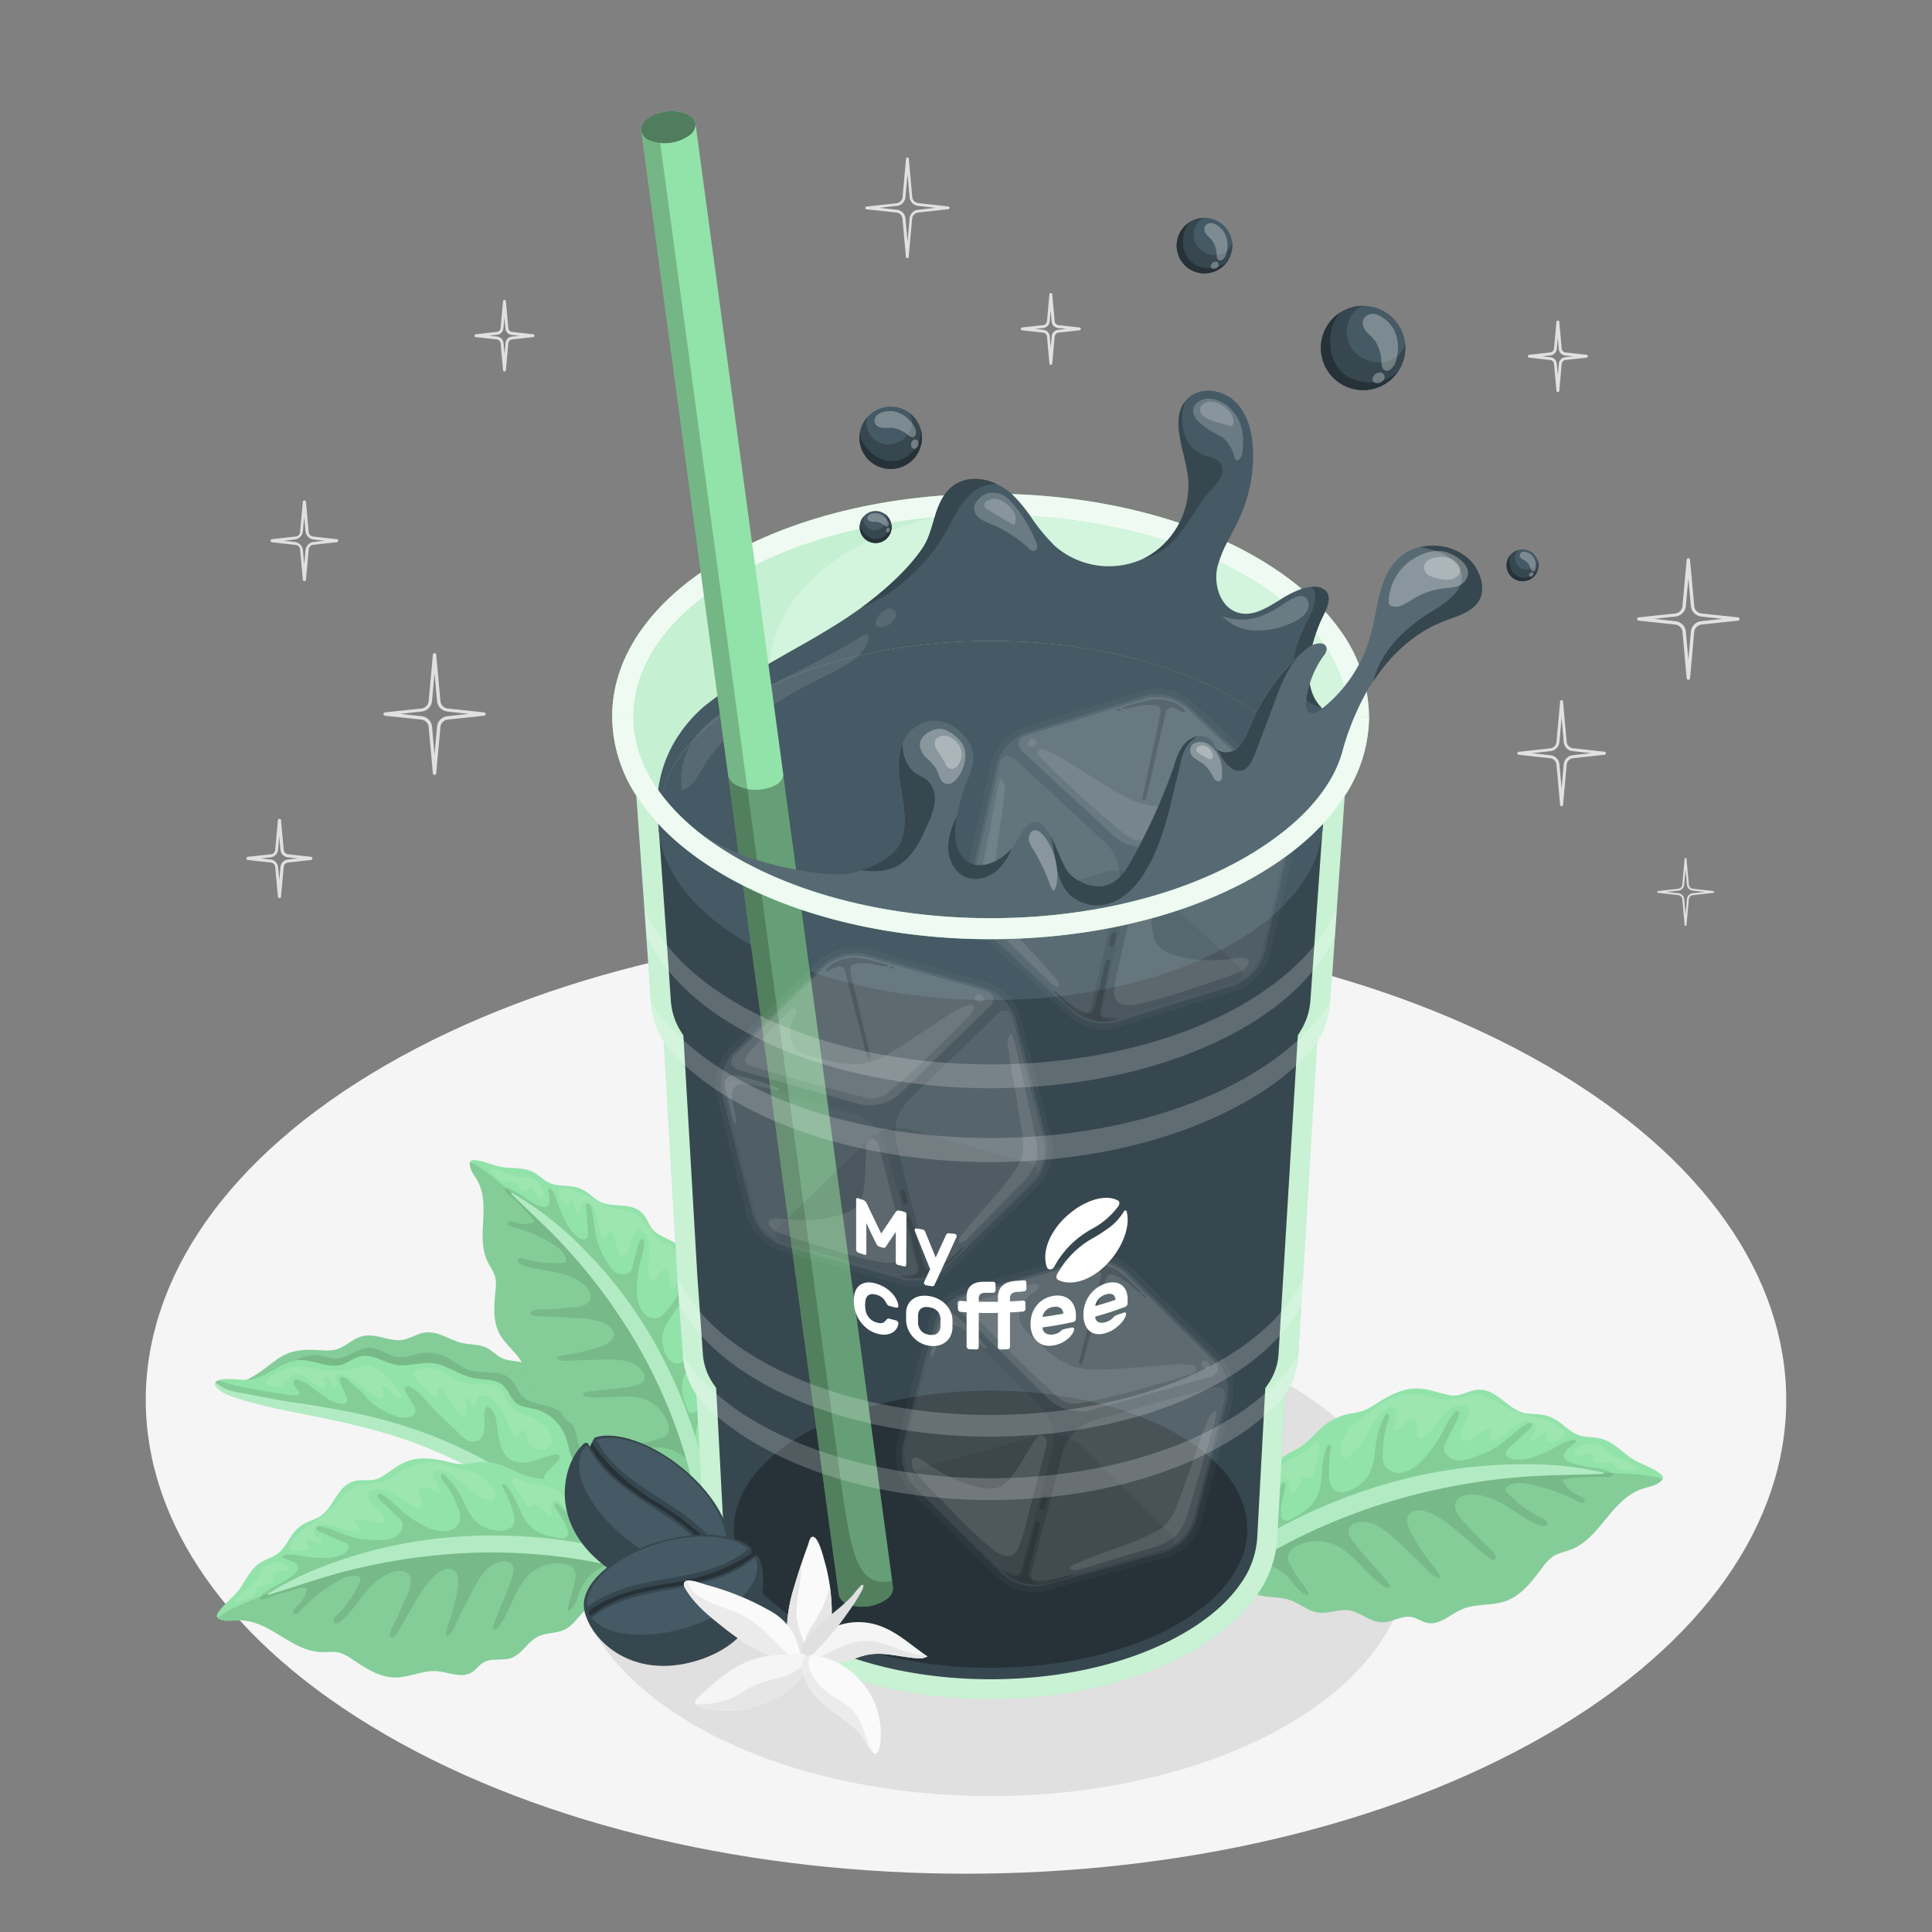 <svg xmlns="http://www.w3.org/2000/svg" viewBox="0 0 500 500"><rect x="0" y="0" width="500" height="500" fill="#808080" stroke="none"/><g id="freepik--Floor--inject-151"><path id="freepik--floor--inject-151" d="M99.9,275.62C17,323.49,17,401.08,99.89,449s217.31,47.86,300.21,0,82.91-125.46,0-173.33S182.8,227.76,99.9,275.62Z" style="fill:#f5f5f5"></path></g><g id="freepik--Shadow--inject-151"><ellipse id="freepik--shadow--inject-151" cx="256.36" cy="402.28" rx="108.33" ry="62.55" style="fill:#e0e0e0"></ellipse></g><g id="freepik--Leaves--inject-151"><g id="freepik--Leaf--inject-151"><path d="M156,399.82c-5.34-4.87-10.65-9.78-16.17-14.44-3.09-2.61-6.11-5.31-9.4-7.67a64.19,64.19,0,0,0-9.92-5.39,100.31,100.31,0,0,0-21.81-7.82c-11.28-2.48-22.83-3.3-34.26-4.88a32.81,32.81,0,0,1-4.8-.93,27,27,0,0,0,8.13-3.95c2.18-1.55,4.18-3.45,6.64-4.44,2.93-1.19,6.17-1,9.3-.83a8.85,8.85,0,0,0,4.06-.49c2.91-1.31,4.54-3.5,8-3.37,3,.12,5.9,1.73,8.84,1.08a40.77,40.77,0,0,0,3.93-1.51c3.8-1.24,6.62.93,10,2.1,2.44.84,5.24.41,7.52,1.6,1.42.74,2.5,2,4,2.68,1.87.84,4.1.49,5.95,1.38,2.91,1.41,4,5.43,6.91,6.76,1,.46,2.16.55,3.16,1,2.72,1.3,3.52,4.9,5.75,6.94,1.38,1.25,3.27,1.89,4.39,3.4,1.41,1.89,1.17,4.55,1.83,6.84.54,1.91,1.72,3.59,2.09,5.54C161.21,389.05,155.33,394.15,156,399.82Z" style="fill:#92E3A9"></path><path d="M156,399.82c-5.34-4.87-10.65-9.78-16.17-14.44-3.09-2.61-6.11-5.31-9.4-7.67a64.19,64.19,0,0,0-9.92-5.39,100.31,100.31,0,0,0-21.81-7.82c-11.28-2.48-22.83-3.3-34.26-4.88a32.81,32.81,0,0,1-4.8-.93,27,27,0,0,0,8.13-3.95c2.18-1.55,4.18-3.45,6.64-4.44,2.93-1.19,6.17-1,9.3-.83a8.85,8.85,0,0,0,4.06-.49c2.91-1.31,4.54-3.5,8-3.37,3,.12,5.9,1.73,8.84,1.08a40.77,40.77,0,0,0,3.93-1.51c3.8-1.24,6.62.93,10,2.1,2.44.84,5.24.41,7.52,1.6,1.42.74,2.5,2,4,2.68,1.87.84,4.1.49,5.95,1.38,2.91,1.41,4,5.43,6.91,6.76,1,.46,2.16.55,3.16,1,2.72,1.3,3.52,4.9,5.75,6.94,1.38,1.25,3.27,1.89,4.39,3.4,1.41,1.89,1.17,4.55,1.83,6.84.54,1.91,1.72,3.59,2.09,5.54C161.21,389.05,155.33,394.15,156,399.82Z" style="opacity:0.1"></path><path d="M139.84,385.38C145.36,390,150.67,395,156,399.82c-.61-5.16,4.17-9.85,4.26-14.87a21.15,21.15,0,0,1-2.39,3.72.66.66,0,0,1-.92.17,1,1,0,0,1-.24-.56,25.45,25.45,0,0,0-1.81-6.13c-1-2.22-3.45-3.56-4.46-5.93-.77-1.79-.85-3.82-1.47-5.67a10.09,10.09,0,0,0-5.73-6.15c-2.72-1.08-6-1-8.09-3.13-1.24-1.29-1.77-3.2-3.08-4.43-2.67-2.54-7.05-1.15-10.54-2.23-2.29-.7-4.11-2.45-6.28-3.48a10.82,10.82,0,0,0-6.54-.86c-1.7.32-3.37,1-5.09,1-2.91-.14-5.4-2.57-8.32-2.45s-5.18,2.61-8,2.78c-2,.12-3.88-.93-5.86-1A11.82,11.82,0,0,0,76,352.36c-3.79,2-8.42,4.19-12.08,7.18l.52.08c11.43,1.58,23,2.4,34.26,4.88a100.31,100.31,0,0,1,21.81,7.82,64.19,64.19,0,0,1,9.92,5.39C133.73,380.07,136.75,382.77,139.84,385.38Z" style="opacity:0.1"></path><path d="M57.39,359.57c-.78-.31-2.51-1.09-1.26-2.12a2.52,2.52,0,0,1,1.19-.43c3.1-.51,5.85.67,9-.35,3.79-1.23,7-4.4,11-4.65s7.65,2.31,11.31,1.1c1.56-.52,2.88-1.68,4.47-2.08,3.24-.82,6.3,1.68,9.58,2.2,3,.47,6.15-.79,9.22-.46,3.78.4,7,3.14,10.68,3.88,2.67.53,5.77.11,7.76,2,1.32,1.24,1.81,3.24,3.2,4.4s3.26,1.19,5,1.63a11.53,11.53,0,0,1,7.82,7.15c.68,1.84.9,3.86,1.77,5.62a28,28,0,0,0,3.35,4.49c4.37,5.68,4.23,15.52,4.83,22.77-2.12-3.24-11.27-11.72-14.38-14-21.65-15.7-39.24-24.16-65.63-27.62C69.86,362.28,63.34,362,57.39,359.57Z" style="fill:#92E3A9"></path><path d="M156,404.35c-1.5-5.65-5.51-10.68-9.84-14.68-1-.95-2-1.93-3-2.85a6.88,6.88,0,0,1-2.25-3.11,2.61,2.61,0,0,1-.09-1.41,3.64,3.64,0,0,1,1-1.54c.7-.76,1.42-1.49,2.17-2.19.47-.44,1.45-1.74.38-2.15a1.66,1.66,0,0,0-1,0c-2,.46-3.83,1.32-5.8,1.79a7.79,7.79,0,0,1-5.28-.35c-1.45-.74-2.37-2.66-2.83-4.21-.59-2-.69-4.15-1.1-6.22a4.48,4.48,0,0,0-1.75-3.18.82.82,0,0,0-.62-.13.86.86,0,0,0-.47.53,6.7,6.7,0,0,0-.1,3.06,11.26,11.26,0,0,1-.1,2.39,3.86,3.86,0,0,1-1,2.34,2.78,2.78,0,0,1-2.37.6c-1.78-.33-3.12-2.08-4.4-3.26q-3-2.78-5.86-5.75c-1.6-1.69-3.25-3.86-5.29-5-.53-.3-1.34-.45-1.62.1-.21.4,0,.86.25,1.24l1.88,3.09a2.67,2.67,0,0,1,.57,2,2,2,0,0,1-1.24,1.2,6,6,0,0,1-4.18-.31,20.79,20.79,0,0,1-6.22-3.58c-.8-.68-1.33-1.58-2.11-2.31-1-.91-1.94-1.83-3-2.7-.54-.47-1.19-1.22-1.93-1.32-3.11-.42,3.37,6.88,0,6.89s-6.42-3.29-9.06-5c-.49-.34-4-2.5-3.76-.36a1.61,1.61,0,0,0,.28.66,14.49,14.49,0,0,0,.94,1.28,1,1,0,0,1,.32.71.64.64,0,0,1-.46.5,1.7,1.7,0,0,1-.71,0c-3.54-.28-7-1-10.55-1.58a49.79,49.79,0,0,1-9.4-2.37l-.31.19c-1.25,1,.48,1.81,1.26,2.12,6,2.38,12.47,2.71,18.82,3.55,26.39,3.46,44,11.92,65.63,27.62C144.84,392.91,153.47,400.89,156,404.35Z" style="opacity:0.1"></path><path d="M166.29,421.07c-.46-4.25-2.51-8.33-4.67-11.89a58.78,58.78,0,0,0-7-9.25,105.11,105.11,0,0,0-18.92-15.81,122.32,122.32,0,0,0-23-12.22,130.23,130.23,0,0,0-25.92-7.16c-5.58-1-11.19-1.76-16.76-2.79-2.8-.52-5.59-1.06-8.39-1.61A11.42,11.42,0,0,1,56,358c-.24-.21-.42.29-.3.47,1.1,1.78,2.9,2.45,4.76,3.1,2.29.8,4.64,1.42,7,2,4.53,1.17,9.16,2,13.74,2.91,9,1.84,18,3.87,26.67,7.15,15.55,5.92,30.47,14.9,42.15,27.06a62.58,62.58,0,0,1,7.81,9.86,58.62,58.62,0,0,1,3.06,5.62c.85,1.74,1.46,3.6,2.37,5.3a1.73,1.73,0,0,0,1.82,1A1.38,1.38,0,0,0,166.29,421.07Z" style="fill:#92E3A9"></path><path d="M166.29,421.07c-.46-4.25-2.51-8.33-4.67-11.89a58.78,58.78,0,0,0-7-9.25,105.11,105.11,0,0,0-18.92-15.81,122.32,122.32,0,0,0-23-12.22,130.23,130.23,0,0,0-25.92-7.16c-5.58-1-11.19-1.76-16.76-2.79-2.8-.52-5.59-1.06-8.39-1.61A11.42,11.42,0,0,1,56,358c-.24-.21-.42.29-.3.47,1.1,1.78,2.9,2.45,4.76,3.1,2.29.8,4.64,1.42,7,2,4.53,1.17,9.16,2,13.74,2.91,9,1.84,18,3.87,26.67,7.15,15.55,5.92,30.47,14.9,42.15,27.06a62.58,62.58,0,0,1,7.81,9.86,58.62,58.62,0,0,1,3.06,5.62c.85,1.74,1.46,3.6,2.37,5.3a1.73,1.73,0,0,0,1.82,1A1.38,1.38,0,0,0,166.29,421.07Z" style="fill:#fff;opacity:0.3"></path><path d="M68.85,357.79c0,1.11,2,1.12,2.74,1.19a1.74,1.74,0,0,0,1.58-.45c.26-.34.26-.81.45-1.18s.78-.62,1-.26a2.49,2.49,0,0,1,2.85-1.39,7,7,0,0,1,2.94,1.7,7.06,7.06,0,0,0,2.93,1.72.92.92,0,0,0,.52,0c.46-.16.52-.82.34-1.29a5,5,0,0,1-.52-1.38c.66-.28,1.36.28,1.76.87s.77,1.31,1.45,1.52c.76-.68-.38-2.18.31-2.93a1.34,1.34,0,0,1,1.36-.18c3.71,1,6.11,4.79,9.68,6.22a1.16,1.16,0,0,0,.48.11c.63-.05.76-1,.53-1.58s-.66-1.21-.47-1.83c2-.29,2.83,3.25,4.86,3.27a1.67,1.67,0,0,0-.26-1.66,17.7,17.7,0,0,0-5.62-5.86,5,5,0,0,0-2.58-1,6.66,6.66,0,0,0-2,.41,22.28,22.28,0,0,1-9.9.66c-2.24-.36-4.46-1.07-6.72-.82a12.75,12.75,0,0,0-4.29,1.49c-.85.44-3.24,1.34-3.43,2.46A.76.76,0,0,0,68.85,357.79Z" style="fill:#fff;opacity:0.1"></path><path d="M107.61,354.78a1.07,1.07,0,0,0-.65.58,1.15,1.15,0,0,0,.27.87,31.76,31.76,0,0,0,4.25,4.72c.45.44,1.16.9,1.65.49.65-.55-.12-1.65.16-2.46,1.22,0,1.95,1.31,2.51,2.42A21.43,21.43,0,0,0,119,366c.29.32.69.66,1.09.5a1.06,1.06,0,0,0,.51-.7,5.08,5.08,0,0,0-.37-3.95c.53-.28,1.06.34,1.34.88s.76,1.17,1.31.94.46-1.15.74-1.75a1.48,1.48,0,0,1,1.43-.77,3.3,3.3,0,0,1,1.57.6,10.3,10.3,0,0,1,3.49,3.69c1,1.84,1.5,4,2.63,5.77.2.33.51.67.89.6.57-.11.57-1,1-1.39s1.29,0,1.56.61a15.42,15.42,0,0,1,.43,1.93,3.55,3.55,0,0,0,4.45,2,2.73,2.73,0,0,0,1.53-1c.69-1.08.19-2.53-.52-3.58a10.13,10.13,0,0,0-4.15-3.53c-1.79-.82-3.88-1.14-5.31-2.52-1.58-1.52-2-4.07-3.81-5.36-2-1.48-4.86-.65-7.37-.88-2.83-.25-4.76-2-7.18-3.19A8.08,8.08,0,0,0,107.61,354.78Z" style="fill:#fff;opacity:0.1"></path></g><g id="freepik--leaf--inject-151"><path d="M146.86,386.36a15.29,15.29,0,0,0-5.3-3.34c-1.52-.47-3.13-.5-4.68-.89-2.47-.61-4.64-2.08-7-2.93a14.46,14.46,0,0,0-6.87-.69,25.44,25.44,0,0,1-3.24.43,13.58,13.58,0,0,1-3.28-.51c-3.55-.83-7.34-1.55-10.79-.37-2.68.92-4.79,2.85-7.19,4.27-2.21,1.3-4.44.38-6.83,1-4.75,1.19-5.29,7.61-9.71,9.56-2.25,1-4,1.49-5.7,3.45-1.38,1.61-2.22,3.7-3.73,5.17s-3.33,1.79-5,2.8c-2.52,1.54-3.78,4.3-5.35,6.67s-4.29,4-5.83,6.5a1.45,1.45,0,0,0-.25.65,1,1,0,0,0,.61.88c1.69.85,3.81.28,5.61.34,7.73.27,13.06,7.82,20.59,8.21,1.63.08,3.29-.24,4.87.15A10.44,10.44,0,0,1,91,429.31c3.41,2.26,7,4.76,11.11,4.82,3.68.06,7.21-1.9,10.89-1.64,3.05.22,6.34,1.92,9,.36,1.2-.7,2-2,3.2-2.65,2.11-1.19,4.84-.31,7.12-1.12,2.76-1,4.18-4.13,6.78-5.47,2.07-1.07,4.6-.84,6.74-1.75,2.67-1.13,3.81-3.74,6-5.4s4.81-2.24,7-3.79c1.26-.91,2.29-2.1,3.5-3.07a19.41,19.41,0,0,1,5.7-3c.62-.22,1.37-.6,1.33-1.25a1.54,1.54,0,0,0-.26-.65,28.31,28.31,0,0,0-4.94-6.77c-2-1.81-3.52-4.24-6-5.54-1.87-1-4-1.27-6-2.16A23.62,23.62,0,0,1,146.86,386.36Z" style="fill:#92E3A9"></path><path d="M82.06,399.25a4.37,4.37,0,0,0,.72.06.53.53,0,0,0,.43-.13.41.41,0,0,0,0-.51,1.36,1.36,0,0,0-.44-.35c-.71-.43-1.83-1.24-1.65-2.15A2.52,2.52,0,0,1,83,394.56a7.27,7.27,0,0,1,3.69.52,45.66,45.66,0,0,0,4.77,1.22c.56.12,1.34.11,1.51-.44s-.33-.93-.7-1.29-.64-1-.2-1.31a.88.88,0,0,1,.6-.07,31,31,0,0,1,4.48.85,3.39,3.39,0,0,0,1.37.18,1.11,1.11,0,0,0,1-.83,1.4,1.4,0,0,0-.11-.7,9.9,9.9,0,0,0-2.56-3c-.95-.94-1.81-2.19-1.57-3.5,1.83-1.41,4.51-.81,6.51.34s3.74,2.8,5.94,3.51a1.59,1.59,0,0,0,.83.1,1.35,1.35,0,0,0,.78-1.69c-.28-1.06-2-2.75-.34-3.51,1.41-.63,3.1,1.09,4.51,1.21a.54.54,0,0,0,.31,0c.24-.14.15-.51,0-.76-.48-1-1.83-2.78-1.68-3.91.18-1.36,2-1.14,2.88-.74,4.31,1.91,7.18,6.64,11.8,7.61a1.36,1.36,0,0,0,.6,0c1.38-.29.64-2.48.14-3.17a11,11,0,0,0-3.86-3.64,12.56,12.56,0,0,0-2.61-.89l-4.65-1.23c-1.32-.35-2.91-1.06-4.28-1a17.23,17.23,0,0,0-7.4,1.72c-1.87,1-3.48,2.45-5.47,3.12-2.63.9-5.69.34-8.08,1.74A13.88,13.88,0,0,0,88,388.13a27.92,27.92,0,0,1-5.5,4.91c-2,1.36-4.17,2.57-5.76,4.42-.51.6-2.11,2.44-1.62,3.28s2.9.59,3.64.48a1.69,1.69,0,0,0,.76-.27.7.7,0,0,0,.3-.71c-.1-.38-.58-.59-.61-1s.35-.61.7-.62a2.51,2.51,0,0,1,1,.29A4.84,4.84,0,0,0,82.06,399.25Z" style="fill:#fff;opacity:0.1"></path><path d="M68.87,405.2a3,3,0,0,0-1.07.93,9.45,9.45,0,0,0-.61,1.43,6.81,6.81,0,0,1-1.48,1.95c-1.08,1.09-2.21,2.15-3.39,3.15a5.29,5.29,0,0,0-1.63,1.9,6.46,6.46,0,0,0,4.49-1.37,2.9,2.9,0,0,0,.94-1.12,7.59,7.59,0,0,1,.3-.84,2.24,2.24,0,0,1,1.62-1,7.18,7.18,0,0,0,1.9-.49,1.44,1.44,0,0,0,.84-1.6,1.82,1.82,0,0,1-.2-.55.74.74,0,0,1,.55-.68,2.91,2.91,0,0,1,.93-.08,5.42,5.42,0,0,0,2.14-.47c1.6-.73-.74-1.7-1.46-1.79A6.45,6.45,0,0,0,68.87,405.2Z" style="fill:#fff;opacity:0.1"></path><path d="M132.46,383.35a2.87,2.87,0,0,0,.43.9L136,389.1a2.33,2.33,0,0,0,.66.77.81.81,0,0,0,1,0c.15-.13.22-.33.36-.46a.82.82,0,0,1,.89-.06,2.46,2.46,0,0,1,.71.62,23.55,23.55,0,0,0,2.23,2.12c.18.16.46.31.65.16a.45.45,0,0,0,.15-.28,4.1,4.1,0,0,0,0-2.17,1.92,1.92,0,0,1-.11-.85,1.11,1.11,0,0,1,1.31-.72c.87.16,1.7,1.16,2.34,1.75a17.76,17.76,0,0,1,2.18,2.4c.83,1.09,1.61,2.34,2.88,2.86a1.33,1.33,0,0,0,1.18,0c.13-.07.24-.18.37-.25.47-.25,1,.1,1.39.5.53.6.85,1.35,1.34,2a2.36,2.36,0,0,0,2,1.09.5.5,0,0,0,.38-.2,1.27,1.27,0,0,0,0-.39.64.64,0,0,1,.64-.45,1.73,1.73,0,0,1,.78.29c1.14.71,2.18,1.75,3.52,1.84a.31.31,0,0,0,.19,0,.25.25,0,0,0,.06-.17,1.91,1.91,0,0,0-.52-1.26,17.7,17.7,0,0,0-4.57-4.68c-2.58-1.63-5.79-2-8.39-3.59a46.29,46.29,0,0,1-4.37-3.54,10.39,10.39,0,0,0-5.14-2.19c-.78-.12-1.58-.16-2.36-.28a11.64,11.64,0,0,1-3.45-1.08C133.68,382.51,132.15,381.83,132.46,383.35Z" style="fill:#fff;opacity:0.1"></path><path d="M76,410c-9.52,3.52-16.62,6.17-19.74,8.67a1.16,1.16,0,0,0,.39.31c1.69.85,3.81.28,5.61.34,7.73.27,13.06,7.82,20.59,8.21,1.63.08,3.29-.24,4.87.15A10.44,10.44,0,0,1,91,429.31c3.41,2.26,7,4.76,11.11,4.82,3.68.06,7.21-1.9,10.89-1.64,3.05.22,6.34,1.92,9,.36,1.2-.7,2-2,3.2-2.65,2.11-1.19,4.84-.31,7.12-1.12,2.76-1,4.18-4.13,6.78-5.47,2.07-1.07,4.59-.84,6.74-1.75,2.67-1.13,3.81-3.74,6-5.4s4.81-2.24,7-3.79c1.26-.91,2.29-2.1,3.5-3.07a19.41,19.41,0,0,1,5.7-3,3.22,3.22,0,0,0,1-.51A147.47,147.47,0,0,0,148.49,401C117.36,395.52,88.61,405.36,76,410Z" style="opacity:0.1"></path><path d="M103.36,421.64l-.57,1c-1.14,1.94-2.39,1.29-1.64-.74.49-1.33,1.31-2.49,1.87-3.78.9-2,1.79-4.1,2.69-6.16.53-1.23,1-3.2.14-4.4s-2.54-1.16-3.89-.78c-3.32.93-5.89,3.54-8.06,6.22-1.8,2.23-3.47,4.81-5.74,6.6-.67.52-2,.95-1.81-.38.12-.79,1.45-1.79,2-2.38a28.78,28.78,0,0,0,4.72-7.31c.19-.42.36-1,.06-1.31a1.08,1.08,0,0,0-.61-.31c-1.8-.43-3.63.41-5.22,1.34A39.75,39.75,0,0,0,78,416.6c-.33.35-1.56,1.74-2.07.84-.38-.67,1.32-2.08,1.72-2.54A7.35,7.35,0,0,0,79.46,411c-1.32-.39-3.48.49-4.78.83a51.29,51.29,0,0,0-5.28,1.66,3.62,3.62,0,0,1-1.46.43c-1.77-.16.67-1.8,1.11-2.16,1.44-1.19,12-5.26,6.64-7.64a16.83,16.83,0,0,0-2.61-.92c-.06-.59.7-.88,1.3-.9a20.51,20.51,0,0,1,4,.46,36,36,0,0,0,5.08.42,10.7,10.7,0,0,0,5.65-1.15c.65-.38,1.28-1,1.11-1.77s-.73-.92-1.27-1.17c-1.42-.65-2.86-1.14-4.22-1.85-.58-.3-2.9-.87-2.9-1.74,0-1.25,4,.35,4.7.59A50.34,50.34,0,0,0,91.92,398a17.57,17.57,0,0,0,4.51.49,20.62,20.62,0,0,0,4.08-.1,5.13,5.13,0,0,0,2.48-1.16,3.89,3.89,0,0,0,1.11-1.74,2.65,2.65,0,0,0,.13-.88,2.14,2.14,0,0,0-.7-1.47l-3.89-3.71c-.38-.36-2.77-2.19-1.59-2.83.5-.28,2.16,1.05,2.54,1.33.8.62,1.51,1.34,2.25,2a27.46,27.46,0,0,0,8.21,5.54,8.58,8.58,0,0,0,4.74.75,4,4,0,0,0,3.33-3.11,6.18,6.18,0,0,0-.71-3.21,28.3,28.3,0,0,0-2.88-5.61c-.43-.59-1.3-1.3-1.4-2.07-.17-1.33.92-.45,1.42,0a20.59,20.59,0,0,1,3.36,4.41c1.55,2.73,2.57,6,5.1,7.82a9.26,9.26,0,0,0,4.07,1.6,6,6,0,0,0,3.5-.33c1.93-.94,1.72-2.72,1.18-4.51a30.31,30.31,0,0,0-2.73-6.42.75.75,0,0,1-.12-.45.46.46,0,0,1,.56-.3,1.29,1.29,0,0,1,.57.41c2.94,3.22,3.42,8.29,6.78,11.06,1.91,1.58,4.45,2.14,6.9,2.52.75.12,1.69.16,2.12-.48a1.85,1.85,0,0,0,.08-1.48c-.62-2.3-2.31-4.15-3.34-6.3a.6.6,0,0,1-.08-.5c.13-.32.61-.22.9,0a9.83,9.83,0,0,1,3.14,3.86,28,28,0,0,0,2.76,4.34c3.95,4.73,10.48,4.88,15.37,8.13-3.11-.75-6.24-1.59-9.3-.26a12.05,12.05,0,0,0-5.94,5.61c-.81,1.63-1.2,4.25-2.64,5.49-1.88,1.63,0-3,.15-3.69q.52-2,.9-4a4.19,4.19,0,0,0,0-2.08c-.43-1.32-2-1.91-3.34-2.06a10.87,10.87,0,0,0-8.08,2.48c-4.23,3.59-5.08,9.82-8.57,14.13-.25.31-.66.63-1,.41s-.22-.63-.11-1c1.2-3.84,3.11-7.44,4.39-11.27.41-1.23,1.39-3.84.07-4.78a3.35,3.35,0,0,0-2.42-.46,7.42,7.42,0,0,0-4.24,2.45,20.6,20.6,0,0,0-2.73,4.16q-2.79,5.14-5.25,10.44c-.41.89-2.48,3.77-2.1,1.16a24.47,24.47,0,0,1,1.18-3.7,51.35,51.35,0,0,0,1.85-8c.23-1.59.22-3.56-1.17-4.37-1.18-.68-2.7-.08-3.8.72-2.66,1.91-4.4,4.82-6.06,7.64Z" style="opacity:0.1"></path><path d="M182.19,408.88c-27.56-12.05-60-15.21-89.07-6.68-8.24,2.42-16.43,5.6-23.66,10.26-.09.06-.21.35,0,.29,7.05-2.13,13.94-4.66,21.11-6.4a153.92,153.92,0,0,1,22.77-3.9,143.88,143.88,0,0,1,43.81,2.47A129.69,129.69,0,0,1,181,412.63C183.66,413.8,184.52,409.89,182.19,408.88Z" style="fill:#92E3A9"></path><path d="M182.19,408.88c-27.56-12.05-60-15.21-89.07-6.68-8.24,2.42-16.43,5.6-23.66,10.26-.09.06-.21.35,0,.29,7.05-2.13,13.94-4.66,21.11-6.4a153.92,153.92,0,0,1,22.77-3.9,143.88,143.88,0,0,1,43.81,2.47A129.69,129.69,0,0,1,181,412.63C183.66,413.8,184.52,409.89,182.19,408.88Z" style="fill:#fff;opacity:0.3"></path></g><g id="freepik--leaf--inject-151"><path d="M328.11,382.14a16.32,16.32,0,0,1,4.14-5.22c1.36-1,3-1.6,4.38-2.53,2.27-1.48,3.92-3.72,6-5.42a15.6,15.6,0,0,1,6.65-3.11,28.08,28.08,0,0,0,3.4-.7,14.76,14.76,0,0,0,3.11-1.66c3.28-2.08,6.82-4.14,10.7-4.17,3,0,5.8,1.18,8.7,1.75,2.68.53,4.59-1.17,7.2-1.41,5.18-.47,8,5.77,13.1,6.17,2.6.2,4.54.09,6.92,1.46,2,1.13,3.53,2.93,5.56,3.87s4,.62,6,1.06c3.07.65,5.31,3,7.71,4.8s5.71,2.49,8.13,4.48a1.36,1.36,0,0,1,.48.56,1.07,1.07,0,0,1-.3,1.09c-1.39,1.45-3.72,1.62-5.51,2.32-7.65,3-10.34,12.43-17.76,15.47-1.61.65-3.39.91-4.84,1.86a11.32,11.32,0,0,0-2.64,2.75c-2.63,3.47-5.36,7.24-9.45,8.74-3.67,1.35-7.9.63-11.49,2.18-3,1.3-5.69,4.15-8.89,3.53-1.45-.29-2.68-1.28-4.14-1.54-2.53-.46-5,1.39-7.53,1.37-3.11,0-5.64-2.67-8.72-3.1-2.45-.34-4.91.78-7.38.62-3.07-.2-5.13-2.41-7.91-3.31s-5.61-.55-8.33-1.35c-1.58-.47-3-1.3-4.58-1.85a20.5,20.5,0,0,0-6.79-1c-.69,0-1.58-.12-1.77-.8a1.64,1.64,0,0,1,0-.73c.58-2.85,1.16-6,2.57-8.53s2-5.49,4-7.66c1.53-1.65,3.62-2.7,5.24-4.26A24.7,24.7,0,0,0,328.11,382.14Z" style="fill:#92E3A9"></path><path d="M397.64,372.29a5.78,5.78,0,0,1-.72.31.6.6,0,0,1-.47,0,.45.45,0,0,1-.18-.52,1.47,1.47,0,0,1,.32-.5c.57-.68,1.4-1.89.89-2.74a2.64,2.64,0,0,0-2.41-1,7.77,7.77,0,0,0-3.52,1.81,47,47,0,0,1-4.35,2.9c-.53.32-1.31.58-1.68.09s0-1,.26-1.53.27-1.28-.26-1.4a1,1,0,0,0-.64.15,33,33,0,0,0-4.19,2.42,3.62,3.62,0,0,1-1.31.67,1.2,1.2,0,0,1-1.29-.48,1.38,1.38,0,0,1-.13-.75,10.26,10.26,0,0,1,1.49-3.94c.63-1.27,1.05-2.84.35-4.07-2.33-.76-4.81.78-6.41,2.64s-2.77,4.12-4.72,5.61a1.8,1.8,0,0,1-.81.39c-.73.09-1.3-.7-1.36-1.43-.1-1.16,1.08-3.48-.9-3.64-1.64-.13-2.73,2.19-4.1,2.81a.59.59,0,0,1-.32.06c-.3-.06-.33-.45-.3-.75.13-1.17.86-3.43.31-4.52-.65-1.29-2.39-.44-3.15.28-3.65,3.43-4.86,9.18-9.15,11.78a1.67,1.67,0,0,1-.6.25c-1.48.2-1.5-2.26-1.25-3.13a11.85,11.85,0,0,1,2.59-5,13.89,13.89,0,0,1,2.3-1.81l4.23-2.87c1.21-.81,2.55-2.08,3.94-2.52a18.41,18.41,0,0,1,8-.87c2.21.33,4.35,1.23,6.59,1.21,2.94,0,5.82-1.66,8.71-1.1a14.7,14.7,0,0,1,4.35,2.06,29.58,29.58,0,0,0,7.24,3c2.48.66,5.08,1.11,7.33,2.41.72.42,3,1.71,2.77,2.72s-2.69,1.61-3.48,1.76a1.79,1.79,0,0,1-.86,0,.75.75,0,0,1-.54-.61c0-.41.37-.8.26-1.2a.71.71,0,0,0-.92-.37,2.62,2.62,0,0,0-.89.64A5.8,5.8,0,0,1,397.64,372.29Z" style="fill:#fff;opacity:0.1"></path><path d="M413,373.62a3.18,3.18,0,0,1,1.4.56,9.93,9.93,0,0,1,1.11,1.22,7.44,7.44,0,0,0,2.17,1.43c1.47.72,3,1.38,4.51,2a5.68,5.68,0,0,1,2.31,1.33,6.88,6.88,0,0,1-5,.21,3.1,3.1,0,0,1-1.34-.8,8.54,8.54,0,0,0-.59-.73,2.41,2.41,0,0,0-2-.43,7.64,7.64,0,0,1-2.07.18,1.52,1.52,0,0,1-1.4-1.31,3.21,3.21,0,0,0,0-.62.78.78,0,0,0-.79-.49,3.29,3.29,0,0,0-1,.24,5.63,5.63,0,0,1-2.3.28c-1.87-.16.14-2,.84-2.3A6.76,6.76,0,0,1,413,373.62Z" style="fill:#fff;opacity:0.1"></path><path d="M341.5,374.06a3.06,3.06,0,0,1-.12,1L340,381.05a2.41,2.41,0,0,1-.4,1,.85.85,0,0,1-1,.32c-.19-.08-.33-.25-.52-.33a.87.87,0,0,0-.91.25,2.76,2.76,0,0,0-.49.87,24.16,24.16,0,0,1-1.49,2.91c-.13.23-.35.48-.6.4a.61.61,0,0,1-.25-.23,4.44,4.44,0,0,1-.8-2.16,2.08,2.08,0,0,0-.19-.9,1.16,1.16,0,0,0-1.56-.26c-.82.46-1.3,1.77-1.74,2.57a19.29,19.29,0,0,0-1.34,3.18c-.45,1.38-.79,2.91-1.88,3.88a1.42,1.42,0,0,1-1.18.44c-.15,0-.3-.1-.45-.12-.56-.09-1,.46-1.22,1-.32.79-.39,1.66-.65,2.47a2.52,2.52,0,0,1-1.65,1.81.51.51,0,0,1-.45-.07,1.65,1.65,0,0,1-.2-.37.66.66,0,0,0-.79-.23,1.71,1.71,0,0,0-.68.57c-.9,1.11-1.57,2.52-2.88,3.07a.26.26,0,0,1-.21,0,.21.21,0,0,1-.12-.14,2,2,0,0,1,.08-1.45,18.83,18.83,0,0,1,2.93-6.3c2-2.54,5.11-4,7.16-6.55a48.1,48.1,0,0,0,3.13-5.08,11.05,11.05,0,0,1,4.4-4c.74-.39,1.52-.71,2.26-1.11a12.39,12.39,0,0,0,3.08-2.3C340,373.64,341.27,372.42,341.5,374.06Z" style="fill:#fff;opacity:0.1"></path><path d="M407.47,381c10.78.19,18.83.34,22.83,1.76a1.14,1.14,0,0,1-.28.44c-1.39,1.45-3.72,1.62-5.51,2.32-7.65,3-10.34,12.43-17.76,15.47-1.61.65-3.39.91-4.84,1.86a11.32,11.32,0,0,0-2.64,2.75c-2.63,3.47-5.36,7.24-9.45,8.74-3.67,1.35-7.9.63-11.49,2.18-3,1.3-5.69,4.15-8.89,3.53-1.45-.29-2.68-1.28-4.14-1.54-2.53-.46-5,1.39-7.53,1.37-3.11,0-5.64-2.67-8.72-3.1-2.45-.34-4.91.78-7.38.62-3.07-.2-5.13-2.41-7.91-3.31s-5.61-.55-8.33-1.35c-1.58-.47-3-1.3-4.58-1.85a20.5,20.5,0,0,0-6.79-1,3.13,3.13,0,0,1-1.14-.18,157.12,157.12,0,0,1,18.69-12.27C360.92,381,393.21,380.72,407.47,381Z" style="opacity:0.1"></path><path d="M384.14,402.23c.3.26.6.52.91.77,1.82,1.54,2.86.46,1.39-1.32-1-1.16-2.2-2-3.21-3.13l-4.86-5.23c-1-1.05-2.15-2.86-1.69-4.37s2.13-2.06,3.63-2.15c3.66-.23,7.15,1.48,10.27,3.41,2.59,1.61,5.17,3.61,8.08,4.6.85.29,2.36.25,1.68-1-.41-.75-2.09-1.28-2.83-1.69a30.92,30.92,0,0,1-7.3-5.67c-.34-.36-.69-.83-.52-1.3a1.16,1.16,0,0,1,.51-.52c1.64-1.06,3.78-.86,5.7-.49a42.75,42.75,0,0,1,11.87,4.15c.45.23,2.17,1.2,2.37.12.15-.81-2.06-1.63-2.62-1.94a7.93,7.93,0,0,1-3.14-3.25c1.18-.86,3.66-.73,5.09-.85a54.73,54.73,0,0,1,5.87-.19,4,4,0,0,0,1.62-.08c1.72-.78-1.31-1.57-1.87-1.78-1.87-.68-13.91-1.05-9.35-5.33a19.13,19.13,0,0,1,2.29-1.83c-.14-.62-1-.64-1.61-.45a22.07,22.07,0,0,0-3.89,1.87,37.21,37.21,0,0,1-4.95,2.22,11.47,11.47,0,0,1-6.07.83c-.78-.15-1.65-.59-1.74-1.39a2.19,2.19,0,0,1,.87-1.62c1.19-1.15,2.46-2.15,3.58-3.34.47-.5,2.6-1.89,2.29-2.76-.44-1.25-3.91,1.77-4.5,2.25a54.2,54.2,0,0,1-4.72,3.71,19.11,19.11,0,0,1-4.35,2.08,21.87,21.87,0,0,1-4.13,1.33,5.51,5.51,0,0,1-2.9-.29,4.24,4.24,0,0,1-1.72-1.36,2.65,2.65,0,0,1-.44-.83,2.29,2.29,0,0,1,.19-1.72l2.59-5.09c.25-.5,2-3.17.6-3.4-.6-.1-1.8,1.81-2.07,2.23a30.92,30.92,0,0,0-1.55,2.82,29.05,29.05,0,0,1-6.29,8.44,9,9,0,0,1-4.49,2.43,4.27,4.27,0,0,1-4.43-2,6.58,6.58,0,0,1-.41-3.47,30.79,30.79,0,0,1,.91-6.64c.22-.75.85-1.76.68-2.57-.3-1.4-1.09-.13-1.41.54a21.23,21.23,0,0,0-1.82,5.6c-.59,3.29-.49,6.88-2.37,9.64a9.87,9.87,0,0,1-3.51,3,6.36,6.36,0,0,1-3.63.9c-2.27-.26-2.68-2.12-2.77-4.11a33.38,33.38,0,0,1,.47-7.4.75.75,0,0,0,0-.49.49.49,0,0,0-.67-.1,1.27,1.27,0,0,0-.43.61c-1.82,4.26-.52,9.51-2.92,13.48-1.36,2.25-3.71,3.7-6,4.95-.72.39-1.65.75-2.3.26a2,2,0,0,1-.6-1.46c-.19-2.52.85-5,1.13-7.49a.69.69,0,0,0-.09-.53c-.25-.27-.69,0-.93.28a10.69,10.69,0,0,0-1.79,5,29.16,29.16,0,0,1-1.24,5.32c-2.29,6.14-8.79,8.58-12.56,13.56,2.87-1.85,5.71-3.78,9.25-3.52a12.74,12.74,0,0,1,7.92,3.53c1.38,1.36,2.7,3.84,4.57,4.58,2.47,1-1-3-1.44-3.65-.81-1.2-1.58-2.43-2.3-3.69a4.53,4.53,0,0,1-.76-2.07c0-1.48,1.31-2.61,2.64-3.24a11.46,11.46,0,0,1,9-.35c5.5,2.11,8.54,8.06,13.56,11.16.35.22.88.39,1.13.06s0-.71-.22-1c-2.56-3.44-5.74-6.38-8.36-9.76-.85-1.1-2.75-3.37-1.76-4.78a3.56,3.56,0,0,1,2.27-1.3,7.79,7.79,0,0,1,5.11,1,21.42,21.42,0,0,1,4.21,3.21q4.59,4.17,8.92,8.62c.73.75,3.82,2.9,2.52.42a27.24,27.24,0,0,0-2.48-3.29,55.89,55.89,0,0,1-4.68-7.4c-.8-1.51-1.47-3.5-.36-4.8.94-1.1,2.67-1,4.06-.62,3.34,1,6.1,3.29,8.76,5.54Z" style="opacity:0.1"></path><path d="M300.6,417.13c23.4-21.76,54.87-36.35,87-38,9.12-.47,18.45-.17,27.34,2,.11,0,.33.27.1.28-7.82.35-15.61.23-23.42,1a164,164,0,0,0-24.2,4.09,153,153,0,0,0-43.07,17.87,137.22,137.22,0,0,0-21.19,16.12C300.85,422.59,298.62,419,300.6,417.13Z" style="fill:#92E3A9"></path><path d="M300.6,417.13c23.4-21.76,54.87-36.35,87-38,9.12-.47,18.45-.17,27.34,2,.11,0,.33.27.1.28-7.82.35-15.61.23-23.42,1a164,164,0,0,0-24.2,4.09,153,153,0,0,0-43.07,17.87,137.22,137.22,0,0,0-21.19,16.12C300.85,422.59,298.62,419,300.6,417.13Z" style="fill:#fff;opacity:0.3"></path></g><g id="freepik--leaf--inject-151"><path d="M188.22,360.69a14.25,14.25,0,0,0,.4-5.83c-.29-1.45-1-2.79-1.35-4.22-.59-2.3-.34-4.73-.71-7.08a13.63,13.63,0,0,0-2.47-5.94,23.73,23.73,0,0,1-1.79-2.46,13,13,0,0,1-1-2.92c-.89-3.28-2-6.71-4.47-9-1.94-1.78-4.46-2.66-6.68-4-2.05-1.24-2.28-3.47-3.83-5.17-3.08-3.36-8.58-1-12.14-3.73-1.81-1.41-3-2.63-5.35-3.14-1.94-.43-4-.19-5.89-.78s-3-1.94-4.52-2.86c-2.37-1.39-5.2-1.19-7.83-1.43s-5.17-1.76-7.92-1.9a1.15,1.15,0,0,0-.64.08,1,1,0,0,0-.45.88c0,1.76,1.46,3.26,2.2,4.76,3.2,6.45-.63,14.17,2.39,20.52.65,1.37,1.65,2.59,2,4.06a9.91,9.91,0,0,1,.09,3.35c-.34,3.8-.8,7.86,1,11.24,1.59,3,4.76,5.08,6.17,8.21,1.18,2.6,1.24,6.05,3.68,7.53,1.11.67,2.5.76,3.59,1.45,1.92,1.2,2.4,3.83,4.08,5.34,2,1.83,5.23,1.6,7.48,3.14,1.79,1.22,2.72,3.4,4.42,4.75,2.11,1.69,4.75,1.47,7.09,2.53s4,3,6.19,4c1.3.63,2.73,1,4.07,1.51a17.79,17.79,0,0,1,5,3.34c.46.41,1.1.85,1.62.53a1.36,1.36,0,0,0,.42-.5,27,27,0,0,0,3.37-7c.59-2.45,1.91-4.77,1.89-7.36,0-2-.75-3.89-.87-5.86A22.16,22.16,0,0,1,188.22,360.69Z" style="fill:#92E3A9"></path><path d="M149,313.25a4.91,4.91,0,0,0,.28.62.51.51,0,0,0,.29.3.39.39,0,0,0,.42-.23,1.3,1.3,0,0,0,.09-.52c0-.77.21-2.05,1-2.3a2.34,2.34,0,0,1,2.13.8,6.87,6.87,0,0,1,1.21,3.26,42.54,42.54,0,0,0,1.11,4.45c.16.52.5,1.15,1,1s.62-.67.75-1.14.57-1,1-.75a.87.87,0,0,1,.32.47,28.47,28.47,0,0,1,1.29,4.05,3.35,3.35,0,0,0,.45,1.2,1.07,1.07,0,0,0,1.13.46,1.3,1.3,0,0,0,.52-.41,9.09,9.09,0,0,0,1.36-3.44,3.9,3.9,0,0,1,2.18-2.84c2,.87,2.66,3.34,2.6,5.49s-.64,4.31-.25,6.43a1.5,1.5,0,0,0,.29.73,1.26,1.26,0,0,0,1.73-.12c.74-.7,1.35-2.9,2.73-1.83,1.14.88.47,3,1,4.24a.5.5,0,0,0,.17.23c.22.13.48-.1.64-.31.6-.83,1.46-2.73,2.46-3.12,1.19-.45,1.81,1.13,1.88,2,.34,4.39-2.27,8.83-1,13.05a1.5,1.5,0,0,0,.24.51c.84,1,2.31-.57,2.66-1.29a10.4,10.4,0,0,0,1.28-4.77,11.64,11.64,0,0,0-.43-2.54l-1.05-4.36a15.14,15.14,0,0,0-1.06-4,16.26,16.26,0,0,0-4.69-5.31c-1.63-1.09-3.55-1.76-5-3.1-1.89-1.76-2.79-4.52-5-5.85a12.68,12.68,0,0,0-4-1.24,26.24,26.24,0,0,1-6.47-2.34,25.49,25.49,0,0,0-6.17-2.76c-.71-.16-2.93-.65-3.41.12s.8,2.64,1.22,3.2a1.61,1.61,0,0,0,.56.51.67.67,0,0,0,.71-.07c.27-.25.23-.74.54-.94a.63.63,0,0,1,.82.3,2.47,2.47,0,0,1,.2.94A4.51,4.51,0,0,0,149,313.25Z" style="fill:#fff;opacity:0.1"></path><path d="M138.24,305.07a2.81,2.81,0,0,0-1.24-.47,8.66,8.66,0,0,0-1.43.14,6.42,6.42,0,0,1-2.25-.35c-1.39-.41-2.75-.87-4.09-1.39a5,5,0,0,0-2.29-.5,6.05,6.05,0,0,0,3.12,3.08,2.7,2.7,0,0,0,1.33.27,8.11,8.11,0,0,1,.82-.12,2.12,2.12,0,0,1,1.54.89A6.83,6.83,0,0,0,135,308a1.34,1.34,0,0,0,1.69,0c.12-.13.21-.31.36-.4a.69.69,0,0,1,.81.14,3.29,3.29,0,0,1,.48.73,4.8,4.8,0,0,0,1.33,1.54c1.3,1,1.06-1.35.81-2A5.83,5.83,0,0,0,138.24,305.07Z" style="fill:#fff;opacity:0.1"></path><path d="M184.32,347.55a2.51,2.51,0,0,0-.55.74L181.16,353a2.12,2.12,0,0,0-.34.88.74.74,0,0,0,.43.78c.17.06.36,0,.53.09a.77.77,0,0,1,.45.71,2.55,2.55,0,0,1-.19.85,20.25,20.25,0,0,0-.76,2.77c-.05.22-.05.51.15.6a.44.44,0,0,0,.3,0,4,4,0,0,0,1.8-.93,1.64,1.64,0,0,1,.65-.47,1,1,0,0,1,1.17.75,5.59,5.59,0,0,1-.4,2.69,17,17,0,0,1-1,2.86,7.29,7.29,0,0,0-1.08,3.63,1.26,1.26,0,0,0,.51,1c.12.07.25.11.37.18a1.16,1.16,0,0,1,.21,1.36c-.27.7-.74,1.31-1.05,2a2.23,2.23,0,0,0,0,2.14.44.44,0,0,0,.33.22c.13,0,.23-.09.35-.12a.58.58,0,0,1,.65.32,1.45,1.45,0,0,1,.1.77c-.07,1.25-.47,2.56.06,3.7a.19.19,0,0,0,.28.12,1.77,1.77,0,0,0,.8-1,16.59,16.59,0,0,0,1.82-5.82c.19-2.84-.93-5.64-.77-8.47a44.89,44.89,0,0,1,1-5.15,9.7,9.7,0,0,0-.48-5.19c-.25-.69-.56-1.36-.81-2.06a10.92,10.92,0,0,1-.64-3.31C185.55,348.17,185.43,346.62,184.32,347.55Z" style="fill:#fff;opacity:0.1"></path><path d="M137.46,313.07c-7.1-6.25-12.41-10.9-15.84-12.35a1,1,0,0,0-.08.45c0,1.76,1.46,3.26,2.2,4.76,3.2,6.45-.63,14.17,2.39,20.52.65,1.37,1.65,2.59,2,4.06a9.91,9.91,0,0,1,.09,3.35c-.34,3.8-.8,7.86,1,11.24,1.59,3,4.76,5.08,6.17,8.21,1.18,2.6,1.24,6.05,3.68,7.53,1.11.67,2.5.76,3.59,1.45,1.92,1.2,2.4,3.83,4.08,5.34,2,1.83,5.23,1.6,7.48,3.14,1.79,1.22,2.72,3.4,4.42,4.75,2.11,1.69,4.75,1.47,7.09,2.53s4,3,6.19,4c1.3.63,2.73,1,4.07,1.51a17.79,17.79,0,0,1,5,3.34,3,3,0,0,0,.86.56,137.7,137.7,0,0,0-4.88-19C167.65,340.55,146.85,321.33,137.46,313.07Z" style="opacity:0.1"></path><path d="M140,340.64l-1.05,0c-2.09-.08-2.12-1.4-.12-1.68,1.31-.19,2.63,0,3.93-.13l6.24-.53c1.25-.1,3.09-.58,3.68-1.83s-.17-2.6-1.09-3.54c-2.23-2.31-5.51-3.26-8.67-3.85-2.62-.49-5.48-.71-7.95-1.79-.73-.31-1.68-1.24-.49-1.65.7-.25,2.11.4,2.83.57a27.11,27.11,0,0,0,8.08.63c.43,0,1-.13,1.1-.53a1,1,0,0,0,0-.64c-.45-1.66-1.95-2.79-3.41-3.69A37.6,37.6,0,0,0,133,317.62c-.43-.11-2.12-.5-1.61-1.32.38-.61,2.3.17,2.85.29a7,7,0,0,0,4-.25c-.27-1.25-2-2.63-2.81-3.56a48.09,48.09,0,0,0-3.69-3.59c-.32-.27-.83-.6-1-1-.65-1.52,1.77-.24,2.26,0,1.61.65,9.64,7.53,9.21,2.06a16.58,16.58,0,0,0-.4-2.54c.45-.32,1,.18,1.31.66a19.8,19.8,0,0,1,1.41,3.51,31.3,31.3,0,0,0,1.91,4.36,10,10,0,0,0,3.44,4.13,1.68,1.68,0,0,0,1.94.12,1.88,1.88,0,0,0,.4-1.56c-.09-1.45-.33-2.85-.35-4.28,0-.6-.57-2.76.14-3.14,1-.55,1.5,3.45,1.6,4.11a45.86,45.86,0,0,0,.87,5.2,16.88,16.88,0,0,0,1.59,3.92,19.59,19.59,0,0,0,1.89,3.29,4.83,4.83,0,0,0,2,1.53,3.81,3.81,0,0,0,1.92.14,2.7,2.7,0,0,0,.78-.28,2,2,0,0,0,.89-1.23l1.32-4.83c.13-.47.57-3.25,1.62-2.56.45.29.1,2.24,0,2.67a28,28,0,0,1-.66,2.74,25.32,25.32,0,0,0-.91,9.19,8,8,0,0,0,1.48,4.22,3.74,3.74,0,0,0,4,1.36,5.75,5.75,0,0,0,2.32-2,26.52,26.52,0,0,0,3.33-4.84c.3-.62.49-1.65,1.08-2.07,1-.73.78.56.59,1.18a19.21,19.21,0,0,1-2.12,4.71c-1.56,2.48-3.75,4.75-4.16,7.65a8.58,8.58,0,0,0,.49,4,5.58,5.58,0,0,0,1.82,2.73c1.62,1.17,3,.2,4.22-1a28.75,28.75,0,0,0,4.06-5.08.67.67,0,0,1,.31-.31.43.43,0,0,1,.49.34,1.13,1.13,0,0,1-.08.65c-1.34,3.83-5.28,6.47-6.07,10.45a13.1,13.1,0,0,0,1,6.77c.23.68.62,1.46,1.33,1.53a1.69,1.69,0,0,0,1.25-.59c1.61-1.53,2.38-3.73,3.69-5.53a.55.55,0,0,1,.37-.28c.32,0,.46.4.44.72a9.27,9.27,0,0,1-1.78,4.28,26.34,26.34,0,0,0-2.33,4.18c-2.14,5.34.63,10.76.13,16.21-.76-2.89-1.46-5.82-3.91-7.74a11.16,11.16,0,0,0-7.22-2.39c-1.7.06-4,.9-5.67.27-2.17-.83,2.45-1.36,3.09-1.52,1.23-.29,2.46-.64,3.67-1a3.82,3.82,0,0,0,1.71-.9c.89-.93.7-2.46.21-3.65a10.12,10.12,0,0,0-5.61-5.53c-4.82-1.87-10.3.18-15.38-.77-.36-.07-.81-.26-.77-.63s.41-.46.73-.52c3.69-.71,7.48-.74,11.19-1.39,1.19-.2,3.77-.56,4-2.06a3.09,3.09,0,0,0-.7-2.18,6.87,6.87,0,0,0-3.88-2.39,18.83,18.83,0,0,0-4.62-.4q-5.44,0-10.89.32c-.91.05-4.18-.37-1.88-1.21a22.59,22.59,0,0,1,3.56-.68,48.83,48.83,0,0,0,7.4-2c1.41-.51,3-1.4,3.07-2.9,0-1.27-1.13-2.24-2.27-2.8-2.75-1.33-5.9-1.47-8.95-1.58Z" style="opacity:0.1"></path><path d="M185.4,399.63c-2.32-27.93-14.11-56-34-76a84.62,84.62,0,0,0-18.89-14.87c-.09,0-.38,0-.23.13,4.86,4.84,10,9.37,14.59,14.48a143.74,143.74,0,0,1,13.27,16.95,134.07,134.07,0,0,1,17.38,37,121.13,121.13,0,0,1,4.22,23C182,403,185.59,402,185.4,399.63Z" style="fill:#92E3A9"></path><path d="M185.4,399.63c-2.32-27.93-14.11-56-34-76a84.62,84.62,0,0,0-18.89-14.87c-.09,0-.38,0-.23.13,4.86,4.84,10,9.37,14.59,14.48a143.74,143.74,0,0,1,13.27,16.95,134.07,134.07,0,0,1,17.38,37,121.13,121.13,0,0,1,4.22,23C182,403,185.59,402,185.4,399.63Z" style="fill:#fff;opacity:0.3"></path></g></g><g id="freepik--iced-coffee--inject-151"><g id="freepik--iced-coffee--inject-151"><path d="M322.15,147.51c-29.49-16.4-65.85-19-98.64-12.28a115.33,115.33,0,0,0-32.94,12.28c-19.07,11-28.09,25.62-27.12,40.06l.88,13.23,2.94,41.34,1.2,17.14a0,0,0,0,0,0,0,22.42,22.42,0,0,0,3.32,10.28l3.5,61.13,1.43,20.12v0a20.56,20.56,0,0,0,3.51,10.08l2,36.67c.3,10.74,7.52,21.41,21.69,29.59,29,16.73,76,16.73,104.94,0,7.09-4.09,12.44-8.81,16.06-13.84a28.21,28.21,0,0,0,5.66-15.75l2-36.6A20.48,20.48,0,0,0,336,350.84v0l4.92-81.23a22.42,22.42,0,0,0,3.32-10.28h0l4.14-58.48.88-13.23C350.24,173.13,341.23,158.53,322.15,147.51Z" style="fill:#92E3A9"></path><path d="M322.15,147.51c-29.49-16.4-65.85-19-98.64-12.28a115.44,115.44,0,0,0-32.94,12.28c-19.07,11-28.09,25.62-27.12,40.06l.88,13.23.36,5.12,2.58,36.22,1.2,17.14a0,0,0,0,0,0,0,22.53,22.53,0,0,0,3.31,10.28l3.51,61.13,1.43,20.12v0a20.56,20.56,0,0,0,3.51,10.08l2,36.68c.3,10.72,7.52,21.4,21.69,29.58,29,16.73,76,16.73,104.94,0,7.09-4.09,12.44-8.81,16.06-13.84a28.09,28.09,0,0,0,5.65-15.74l2-36.61A20.48,20.48,0,0,0,336,350.83v0L341,269.56a22.56,22.56,0,0,0,3.31-10.28L348,205.92l.36-5.12.88-13.23C350.24,173.13,341.23,158.53,322.15,147.51Zm.14,74.37c-36.35,21-95.49,21-131.85,0-17.09-9.86-26.51-22.82-26.51-36.46s9.42-26.62,26.51-36.49c18.17-10.49,42.05-15.74,65.92-15.74a156.15,156.15,0,0,1,35.11,3.93,113.58,113.58,0,0,1,30.82,11.81c17.09,9.87,26.51,22.82,26.51,36.49S339.38,212,322.29,221.88Z" style="fill:#fff;opacity:0.5"></path><path d="M348.8,185.42c0,13.64-9.42,26.6-26.51,36.46-36.35,21-95.49,21-131.85,0-17.09-9.86-26.51-22.82-26.51-36.46s9.42-26.62,26.51-36.49c18.17-10.49,42.05-15.74,65.92-15.74a156.15,156.15,0,0,1,35.11,3.93,113.58,113.58,0,0,1,30.82,11.81C339.38,158.8,348.8,171.75,348.8,185.42Z" style="fill:#fff;opacity:0.6"></path><path d="M219.48,206.2a10.5,10.5,0,0,0-2.11-2.26c-8.08-7-16.17-15.2-18-25.72-1.35-8,1.24-16.29,6-22.84s11.47-11.44,18.68-15.08a82.74,82.74,0,0,1,17.71-6.44c-18.8,1.71-36.87,6.72-51.32,15.07-17.09,9.87-26.51,22.82-26.51,36.49,0,7.24,2.67,14.28,7.72,20.78Z" style="fill:#92E3A9;opacity:0.2"></path><path d="M346.75,163c-5-7-12.27-13.38-21.7-18.82-37.87-21.87-99.52-21.87-137.37,0-18.86,10.88-29.25,25.53-29.25,41.25h5.5c0-13.67,9.42-26.62,26.51-36.49,18.17-10.49,42.05-15.74,65.92-15.74a156.15,156.15,0,0,1,35.11,3.93,113.58,113.58,0,0,1,30.82,11.81c17.09,9.87,26.51,22.82,26.51,36.49h5.5A38.46,38.46,0,0,0,346.75,163Z" style="fill:#92E3A9"></path><path d="M346.75,163c-5-7-12.27-13.38-21.7-18.82-37.87-21.87-99.52-21.87-137.37,0-18.86,10.88-29.25,25.53-29.25,41.25h5.5c0-13.67,9.42-26.62,26.51-36.49,18.17-10.49,42.05-15.74,65.92-15.74a156.15,156.15,0,0,1,35.11,3.93,113.58,113.58,0,0,1,30.82,11.81c17.09,9.87,26.51,22.82,26.51,36.49h5.5A38.46,38.46,0,0,0,346.75,163Z" style="fill:#fff;opacity:0.85"></path><path d="M348.77,186.63c-.27,6.63-2.76,13.07-7.28,19.06-2.55-9.58-10.66-18.81-24.3-26.18-33.59-18.14-88.06-18.14-121.66,0-13.65,7.37-21.75,16.6-24.29,26.18a25.06,25.06,0,0,0-.89,6.17,28.61,28.61,0,0,1,0-7.45,32.55,32.55,0,0,1,5.2-14,35.72,35.72,0,0,1,6.64-7.55,82.4,82.4,0,0,1,9-6.35c11.25-7.28,23.63-12.84,34.23-21.14,4.79-3.75,9.91-8.45,13.32-13.49,1.61-2.34,2.31-5.24,3.16-8a21.08,21.08,0,0,1,2.44-5.64,11,11,0,0,1,1.81-2.06c4.65-4,11.65-2.06,15.74,1.72a.87.87,0,0,1,.14.12,39.08,39.08,0,0,1,4.63,5.54,47.3,47.3,0,0,0,6.48,7.86,21.27,21.27,0,0,0,23.59,2.77A19.62,19.62,0,0,0,302,140a21,21,0,0,0,3.25-4.69,20.7,20.7,0,0,0,2.2-12.4c-1-7-5-15.34.19-20,3.35-3,9-2,12.18,1.19s4.28,7.92,4.45,12.43a38.66,38.66,0,0,1-3.63,17.84c-.93,2-2,3.92-3,5.89a29,29,0,0,0-2.15,5.08A15.29,15.29,0,0,0,315,147c-.9,4.52.85,10.09,5.24,11.5,3.91,1.25,7.52-1.14,11.23-3.4a25.88,25.88,0,0,1,5.39-2.7,9.82,9.82,0,0,1,3.48-.53,4,4,0,0,1,2.8,1.09c1.27,1.41.66,3.49-.18,5.31-.14.32-.3.63-.44.93a37.24,37.24,0,0,0-2,4.74c-2.1,6.12-3.07,13.78.79,18.48A12.37,12.37,0,0,0,348.77,186.63Z" style="fill:#455a64"></path><path d="M258,125.27l-.58-.26c-3.73-1.56-8.06-1.64-11.28,1.13-4.58,4-4.16,11-7.41,15.75-3.41,5-8.53,9.74-13.32,13.49-.73.58-1.47,1.13-2.22,1.68a38.53,38.53,0,0,0,11.6-7.24A47.75,47.75,0,0,0,246,135.46c2.35-4.54,5.2-9.61,10.85-10.16A8.77,8.77,0,0,1,258,125.27Z" style="fill:#37474f"></path><path d="M315.87,123.59a3.8,3.8,0,0,0-.2-4c-1-1.12-2.61-1.26-4-1.75a8.71,8.71,0,0,1-5.05-5.31,13.33,13.33,0,0,1-.24-7.46,9.72,9.72,0,0,1,.39-1.29c-3.95,4.81-.31,12.62.64,19.18a21.29,21.29,0,0,1-10.7,21.21l-.9.44a10.74,10.74,0,0,0,1.12-.27c3.88-1.16,6.91-4.21,9.31-7.48s4.33-6.88,7-9.9A15.23,15.23,0,0,0,315.87,123.59Z" style="fill:#37474f"></path><path d="M341.34,182.41c-4.95-6-1.95-16.93,1.17-23.22,1-2,2.12-4.58.62-6.23a3.91,3.91,0,0,0-2.8-1.09,6.44,6.44,0,0,0-.88,0c1.77,2,.71,5.1-.46,7.49-1.6,3.26-3.26,6.56-3.95,10.13s-.31,7.51,1.89,10.41A8.67,8.67,0,0,0,342,183.1C341.78,182.87,341.54,182.66,341.34,182.41Z" style="fill:#37474f"></path><path d="M252.84,129.67a3.34,3.34,0,0,0-.74,1.74,3.29,3.29,0,0,0,1.42,2.74,12.06,12.06,0,0,0,2.87,1.44,33.2,33.2,0,0,1,10,6.45,1.56,1.56,0,0,0,1,.55,1,1,0,0,0,1-1,2.78,2.78,0,0,0-.3-1.43,35,35,0,0,0-6.65-10.59C259,127,255.2,126.59,252.84,129.67Z" style="fill:#fff;opacity:0.2"></path><path d="M309.61,104.38a2.72,2.72,0,0,0-.72,2.72,5.26,5.26,0,0,0,1.77,2.48,25.12,25.12,0,0,0,5.24,3.31c1.7.92,3.1,3.39,3.52,5.22.1.43.26,1,.7,1a.79.79,0,0,0,.45-.13,2.68,2.68,0,0,0,.95-2c.53-3.9.11-7.89-2.7-10.83a8.59,8.59,0,0,0-6.06-3A4.71,4.71,0,0,0,309.61,104.38Z" style="fill:#fff;opacity:0.2"></path><path d="M330.56,157.37a30,30,0,0,1-3.79,1.93,15,15,0,0,1-10.41.21,12.12,12.12,0,0,0,8.32,3.67,21.63,21.63,0,0,0,9.09-1.72c2.18-.86,5.74-2.94,4.74-5.84C337.31,152.13,332.3,156.37,330.56,157.37Z" style="fill:#fff;opacity:0.2"></path><path d="M312.79,108.52a20.27,20.27,0,0,0,2.82.94l2.41.68a1.39,1.39,0,0,0,.54.08.88.88,0,0,0,.67-.77c.44-3.24-5-6.83-7.71-5a2.05,2.05,0,0,0-.75,2.51,2.72,2.72,0,0,0,1.14,1.06A8.11,8.11,0,0,0,312.79,108.52Z" style="fill:#fff;opacity:0.2"></path><path d="M254.89,131.2a1.84,1.84,0,0,0,.79.72l6.24,3.73a.6.6,0,0,0,.4.13c.24,0,.37-.29.43-.53.48-1.82-.55-3.43-1.93-4.56-1.17-.95-2.63-1.92-4.17-1.56C255.69,129.35,254.29,130,254.89,131.2Z" style="fill:#fff;opacity:0.2"></path><circle cx="352.78" cy="90.05" r="10.92" style="fill:#455a64"></circle><path d="M352.78,79.13a10.89,10.89,0,1,0,10.74,8.92c.63,3.23-4.56,7.88-10.74,4.68S347.7,81.15,352.78,79.13Z" style="fill:#37474f"></path><path d="M362,95.84c-.22.28-4,4.87-11.31,2.47-7.51-2.48-8-12.79-3.93-17.4A10.92,10.92,0,1,0,362,95.84Z" style="fill:#263238"></path><path d="M354.41,86.65a15.31,15.31,0,0,1,1.5,1.62,10.91,10.91,0,0,1,1.63,5.93c.08,1.33,1,2.32,2.3,1.43A4.49,4.49,0,0,0,361.39,93a10.79,10.79,0,0,0-.51-7.39,8.54,8.54,0,0,0-4.3-4.1,3,3,0,0,0-3.32.53c-1.14,1.3-.45,2.88.55,4Q354.1,86.35,354.41,86.65Z" style="fill:#fff;opacity:0.3"></path><path d="M355.22,98.22a1.07,1.07,0,0,0,.5.81,1.12,1.12,0,0,0,.35.12,1.85,1.85,0,0,0,2.21-1.24,1.16,1.16,0,0,0-1.06-1.5,2.13,2.13,0,0,0-1.6.71,1.46,1.46,0,0,0-.4,1Z" style="fill:#fff;opacity:0.3"></path><path d="M318.92,63.55a7.19,7.19,0,1,1-7.19-7.18A7.19,7.19,0,0,1,318.92,63.55Z" style="fill:#455a64"></path><path d="M311.73,56.37a7.19,7.19,0,1,0,7.19,7.18,7,7,0,0,0-.12-1.31c.41,2.12-3,5.18-7.07,3.08S308.39,57.7,311.73,56.37Z" style="fill:#37474f"></path><path d="M317.82,67.36c-.14.18-2.64,3.21-7.43,1.62-4.95-1.63-5.27-8.41-2.59-11.44a7.18,7.18,0,1,0,10,9.82Z" style="fill:#263238"></path><path d="M312.81,61.32a9.84,9.84,0,0,1,1,1.06,7.21,7.21,0,0,1,1.08,3.9c.05.88.65,1.53,1.51.94a2.9,2.9,0,0,0,1-1.75,7.06,7.06,0,0,0-.34-4.86,5.62,5.62,0,0,0-2.82-2.7,2,2,0,0,0-2.19.35c-.75.86-.3,1.89.36,2.64C312.54,61.05,312.67,61.18,312.81,61.32Z" style="fill:#fff;opacity:0.3"></path><path d="M313.34,68.93a.7.7,0,0,0,.33.53.63.63,0,0,0,.23.08,1.22,1.22,0,0,0,1.46-.82.77.77,0,0,0-.71-1,1.38,1.38,0,0,0-1,.46,1,1,0,0,0-.27.65Z" style="fill:#fff;opacity:0.3"></path><path d="M235.91,107.32a8.07,8.07,0,1,1-11.4.59A8.07,8.07,0,0,1,235.91,107.32Z" style="fill:#455a64"></path><path d="M224.51,107.91a8.07,8.07,0,1,0,11.4-.59,8.19,8.19,0,0,0-1.19-.89c2.09,1.25,2.07,6.4-2.74,8.21S223.12,111.69,224.51,107.91Z" style="fill:#37474f"></path><path d="M238.26,111.09c.05.26.69,4.61-4.24,7.42s-11-1.93-11.48-6.44a8.06,8.06,0,1,0,15.72-1Z" style="fill:#263238"></path><path d="M229.45,110.73a12.67,12.67,0,0,1,1.63,0,8.06,8.06,0,0,1,4.06,2c.77.61,1.76.59,1.92-.56a3.3,3.3,0,0,0-.7-2.17,8,8,0,0,0-4.31-3.37,6.28,6.28,0,0,0-4.37.33,2.2,2.2,0,0,0-1.35,2.08c.15,1.27,1.35,1.68,2.48,1.69Z" style="fill:#fff;opacity:0.3"></path><path d="M236.2,116a.77.77,0,0,0,.69.12.8.8,0,0,0,.24-.13,1.37,1.37,0,0,0,.41-1.83.86.86,0,0,0-1.35-.15,1.59,1.59,0,0,0-.4,1.22,1.14,1.14,0,0,0,.34.72Z" style="fill:#fff;opacity:0.3"></path><path d="M229.37,133.31a4.11,4.11,0,1,1-5.81.3A4.1,4.1,0,0,1,229.37,133.31Z" style="fill:#455a64"></path><path d="M223.56,133.61a4.11,4.11,0,1,0,5.81-.3,3.68,3.68,0,0,0-.6-.46c1.06.64,1,3.27-1.4,4.19A2.85,2.85,0,0,1,223.56,133.61Z" style="fill:#37474f"></path><path d="M230.58,135.24a3.78,3.78,0,0,1-2.17,3.78c-2.59,1.48-5.6-1-5.86-3.29a4.12,4.12,0,1,0,8-.49Z" style="fill:#263238"></path><path d="M226.08,135.05a5.73,5.73,0,0,1,.83,0,4.12,4.12,0,0,1,2.07,1c.39.31.9.3,1-.28a1.73,1.73,0,0,0-.35-1.11,4.07,4.07,0,0,0-2.2-1.72,3.2,3.2,0,0,0-2.24.16,1.15,1.15,0,0,0-.69,1.07c.08.65.7.85,1.27.86Z" style="fill:#fff;opacity:0.3"></path><path d="M229.52,137.74a.38.38,0,0,0,.35.07l.13-.07a.7.7,0,0,0,.21-.93.43.43,0,0,0-.69-.08.79.79,0,0,0-.21.62.62.62,0,0,0,.18.37Z" style="fill:#fff;opacity:0.3"></path><path d="M398,145.21a4.12,4.12,0,1,1-5.06-2.89A4.12,4.12,0,0,1,398,145.21Z" style="fill:#455a64"></path><path d="M393,142.32a4.11,4.11,0,1,0,5.06,2.89,4,4,0,0,0-.27-.71c.55,1.11-.88,3.32-3.44,2.77A2.86,2.86,0,0,1,393,142.32Z" style="fill:#37474f"></path><path d="M398,147.48a3.82,3.82,0,0,1-3.88,2c-3-.16-4.17-3.86-3.15-5.95a4.12,4.12,0,1,0,7,3.93Z" style="fill:#263238"></path><path d="M394.3,144.89a6.46,6.46,0,0,1,.71.44,4.19,4.19,0,0,1,1.18,2c.16.48.59.74,1,.29a1.69,1.69,0,0,0,.31-1.12,4.1,4.1,0,0,0-.92-2.64,3.25,3.25,0,0,0-2-1.07,1.14,1.14,0,0,0-1.16.52c-.28.59.12,1.1.6,1.41Z" style="fill:#fff;opacity:0.3"></path><path d="M395.74,149a.43.43,0,0,0,.26.25h.14a.7.7,0,0,0,.68-.68.43.43,0,0,0-.53-.43.78.78,0,0,0-.51.41.56.56,0,0,0,0,.4S395.74,149,395.74,149Z" style="fill:#fff;opacity:0.3"></path><path d="M342.39,212.82l-.18,2.53L339.13,259a17.4,17.4,0,0,1-2.56,7.84l-.69,1.12-5,82.6a15.31,15.31,0,0,1-2.61,7.51l-.82,1.2-2.05,38.18a23,23,0,0,1-4.68,12.88c-3.3,4.6-8.16,8.76-14.46,12.39-13.24,7.65-31,11.87-49.9,11.87s-36.65-4.22-49.9-11.87c-12.06-7-18.85-15.94-19.12-25.28l-2-38.23-.81-1.18a15.46,15.46,0,0,1-2.61-7.43l-1.44-20.26L176.86,268l-.69-1.12a17.24,17.24,0,0,1-2.56-7.92l-.33-4.78h0l-.86-12.37-1.86-26.29-.2-2.77c-.18-12,8.21-24,25.19-33.21,33.6-18.14,88.07-18.14,121.66,0C334.21,188.7,342.61,200.78,342.39,212.82Z" style="fill:#37474f"></path><ellipse cx="256.36" cy="395.76" rx="66.44" ry="35.87" style="fill:#263238"></ellipse><path d="M342.39,212.82a21.67,21.67,0,0,1-.18,2.53c-1.28,10.87-9.63,21.55-25,29.86-33.59,18.14-88.06,18.14-121.66,0-15.31-8.28-23.65-18.89-25-29.72a21.37,21.37,0,0,1-.2-2.77c-.18-12,8.21-24,25.19-33.21,33.6-18.14,88.07-18.14,121.66,0C334.21,188.7,342.61,200.78,342.39,212.82Z" style="fill:#455a64"></path><path d="M223.27,164.52c-8.15,5.14-16.71,9.13-25.28,13.5-3.13,1.6-6.22,3.27-9.22,5.14a30.36,30.36,0,0,0-9.08,7.89,19,19,0,0,0-3.25,13.41c2.88-.73,4.33-3.84,5.85-6.4,3.35-5.63,8.62-9.86,14.16-13.35a169.85,169.85,0,0,1,16.9-9.69,42,42,0,0,0,7.26-4.06,12.21,12.21,0,0,0,3-3c.42-.64,1.68-2.92,1-3.58C224.21,164,223.63,164.29,223.27,164.52Zm6.44-7a5.28,5.28,0,0,0-3,3.28,1.17,1.17,0,0,0,.13,1.22,1.13,1.13,0,0,0,.59.23,4,4,0,0,0,4.28-2.66A1.54,1.54,0,0,0,229.71,157.57Z" style="fill:#fff;opacity:0.1"></path><g id="freepik--Straw--inject-151"><path d="M180,32a3.54,3.54,0,0,0-2.45-2.59,11.09,11.09,0,0,0-9.93,1.34,3.53,3.53,0,0,0-1.68,3.15C166,34.48,217,412,217.06,412.61a3.52,3.52,0,0,0,2.44,2.59,11.05,11.05,0,0,0,9.94-1.34,3.5,3.5,0,0,0,1.67-3.14C231,410.09,180.06,32.58,180,32Z" style="fill:#92E3A9"></path><path d="M219.5,415.2a11.05,11.05,0,0,0,9.94-1.34,3.5,3.5,0,0,0,1.67-3.14l-.21-1.56c-9.11,1.7-10.65-6.31-13.7-28.91-3.48-25.8-21.26-157.46-47.35-350.77a9,9,0,0,0-2.25,1.22,3.53,3.53,0,0,0-1.68,3.15C166,34.48,217,412,217.06,412.61A3.52,3.52,0,0,0,219.5,415.2Z" style="opacity:0.2"></path><path d="M167.59,30.7a3.54,3.54,0,0,0-1.67,3.15,3.53,3.53,0,0,0,2.45,2.59,11.08,11.08,0,0,0,9.94-1.34A3.54,3.54,0,0,0,180,32a3.54,3.54,0,0,0-2.45-2.59A11.12,11.12,0,0,0,167.59,30.7Z" style="fill:#92E3A9"></path><path d="M167.59,30.7a3.54,3.54,0,0,0-1.67,3.15,3.53,3.53,0,0,0,2.45,2.59,11.08,11.08,0,0,0,9.94-1.34A3.54,3.54,0,0,0,180,32a3.54,3.54,0,0,0-2.45-2.59A11.12,11.12,0,0,0,167.59,30.7Z" style="opacity:0.45"></path><path d="M229.44,413.86a11.08,11.08,0,0,1-9.94,1.35,3.54,3.54,0,0,1-2.44-2.6c0-.34-14.88-110.22-28.55-211.53a4.11,4.11,0,0,0,2,2.1,11.19,11.19,0,0,0,10.17,0,3.63,3.63,0,0,0,2.09-2.76c13.63,101,28.34,210,28.39,210.3A3.53,3.53,0,0,1,229.44,413.86Z" style="opacity:0.3"></path></g><g id="freepik--Ice--inject-151" style="opacity:0.7"><g id="freepik--ice-cube--inject-151"><g style="opacity:0.05"><path d="M315.74,350.67l-23.25-22.91a13.69,13.69,0,0,0-12-3.12L249,333.32a13.69,13.69,0,0,0-8.69,8.82l-8.21,31.6a13.66,13.66,0,0,0,3.29,11.93l23.25,22.91a13.69,13.69,0,0,0,12,3.12L302.13,403a13.65,13.65,0,0,0,8.69-8.81L319,362.6A13.69,13.69,0,0,0,315.74,350.67Z" style="fill:#fff"></path></g><g style="opacity:0.1"><path d="M264.68,410.11a11.47,11.47,0,0,1-5.2-2.76l-22.84-22.49a12.71,12.71,0,0,1-3-11.05l8.06-31a12.69,12.69,0,0,1,8-8.16l30.91-8.53A12.78,12.78,0,0,1,291.69,329l22.84,22.5a12.71,12.71,0,0,1,3.05,11l-8.07,31a12.69,12.69,0,0,1-8,8.16l-30.9,8.53A11.72,11.72,0,0,1,264.68,410.11Z" style="fill:#fff"></path></g><g style="opacity:0.15"><path d="M276.46,364.82a11.14,11.14,0,0,1-4.89-2.58l-22.83-22.5a3,3,0,0,1-1.18-2.67c.2-.77,1.05-1.41,2.33-1.77l30.9-8.52a12,12,0,0,1,10.41,2.71L314,352a3.06,3.06,0,0,1,1.19,2.68c-.2.77-1.05,1.41-2.34,1.76L282,365A11.06,11.06,0,0,1,276.46,364.82Z" style="fill:#fff"></path></g><g style="opacity:0.1"><path d="M268.27,409.68c-1.71-.45-1.38-2.48-1.16-3.34l8.07-31a12.06,12.06,0,0,1,7.55-7.66l30.9-8.53a4.2,4.2,0,0,1,2.11-.11c1.71.44,1.38,2.48,1.16,3.33l-8.07,31a12.06,12.06,0,0,1-7.55,7.66l-30.9,8.53a4.33,4.33,0,0,1-2.11.12Z" style="fill:#fff"></path></g><g style="opacity:0.05"><path d="M261.76,408a4.23,4.23,0,0,1-1.79-1.13l-22.83-22.49A12.08,12.08,0,0,1,234.28,374l8.06-31c.23-.85.93-2.79,2.64-2.34a4.29,4.29,0,0,1,1.79,1.12l22.83,22.5a12.08,12.08,0,0,1,2.86,10.37l-8.07,31C264.17,406.49,263.47,408.43,261.76,408Z" style="fill:#fff"></path></g><path d="M265,409.42a11.14,11.14,0,0,1-4.89-2.58l-22.83-22.5a3.06,3.06,0,0,1-1.19-2.68c.2-.77,1.06-1.41,2.34-1.76l30.9-8.53a12.07,12.07,0,0,1,10.41,2.71l22.83,22.5a3,3,0,0,1,1.18,2.67c-.19.77-1.05,1.41-2.33,1.77l-30.9,8.52A11.17,11.17,0,0,1,265,409.42Z" style="opacity:0.1"></path><path d="M288.28,330a2.29,2.29,0,0,0-1-.15c-.82.12-1.14,1.29-1.38,2-.57,1.6-5.22,19.29-5.76,20.9a.62.62,0,0,1-.25.39.44.44,0,0,1-.56-.26c-.19-.45.07-1.05.18-1.49s4.46-17.17,4.6-17.72c.28-1.09.56-2.17.83-3.26a1.46,1.46,0,0,0,.07-.85c-.49-1.51-3.05-1.18-3.92-1.24a.86.86,0,0,1-.32-.05.3.3,0,0,1-.2-.22.43.43,0,0,1,.24-.4,7.89,7.89,0,0,1,2.43-.48,9.42,9.42,0,0,1,3.06.4,10.4,10.4,0,0,1,4.26,2.26c.85.69,1.68,1.42,2.48,2.18s1.52,1.43,2.22,2.2c.14.15.21.42-.06.41s-.62-.35-.82-.49c-.59-.42-1.15-.89-1.71-1.37A13.39,13.39,0,0,0,288.28,330Z" style="opacity:0.2"></path><path d="M295.7,335c-.41.22.43.77.59.83s.36-.14.24-.35A1.23,1.23,0,0,0,296,335,.35.35,0,0,0,295.7,335Z" style="opacity:0.2"></path><path d="M269.66,387.78c-.16.6-.31,1.19-.46,1.79-.09.37-.15.85.17,1.07a.65.65,0,0,0,.8-.17,1.92,1.92,0,0,0,.36-.81c.15-.56.65-1.94.27-2.5C270.32,386.44,269.81,387.2,269.66,387.78Z" style="opacity:0.2"></path><path d="M264.4,407a1.27,1.27,0,0,1-1.2.78,3.19,3.19,0,0,1-1.23-.37l-2.31-1c-.09,0-.21-.08-.28,0s0,.24.09.33a12.65,12.65,0,0,0,4.93,2.93,13.79,13.79,0,0,0,6.45.16c2-.39,4-1.12,6-1.67.24-.07,1.07-.61.58-.62a10.69,10.69,0,0,0-1.63.33,43.7,43.7,0,0,1-4.37,1,11.11,11.11,0,0,1-4.45-.16c-.81-.23-1-.87-.82-1.64.76-3.88,1.85-7.69,2.74-11.54.1-.44.34-1.48-.35-1.65s-.76,1.09-.89,1.57c-.5,1.83-1,3.65-1.51,5.48l-1.17,4.21A10.71,10.71,0,0,1,264.4,407Z" style="opacity:0.2"></path><path d="M311.44,353.92a1.17,1.17,0,0,0,.95.29.91.91,0,0,0,.64-.91,1,1,0,0,0-.11-.45,1.27,1.27,0,0,0-.63-.62,1.07,1.07,0,0,0-1.09.1.87.87,0,0,0-.32.8A1.31,1.31,0,0,0,311.44,353.92Zm-56.17-4.87c.12-.21,0-.47-.17-.66a52.19,52.19,0,0,0-7.5-7.73,3.67,3.67,0,0,0-2.23-1,1.81,1.81,0,0,0-1.71,1.15,1.09,1.09,0,0,0-.08.15,8.3,8.3,0,0,0-.56,1.61c-.73,2.67-1.6,5.31-2.13,8a1,1,0,0,0,0,.35.31.31,0,0,0,.23.25c.18,0,.32-.14.41-.3a13.69,13.69,0,0,0,.81-2.44l.93-2.73a6.15,6.15,0,0,1,1-2.1c1.34-1.56,3.42-.63,4.76.4,1.88,1.43,3.48,3.21,5.32,4.7A1.08,1.08,0,0,0,255.27,349.05ZM307.91,390q1.9-6.44,3.79-12.89l1.92-6.52c.25-.86,1-3.59,1.17-4.48.4-2-1.74-.06-2.2,1.19-.72,2-2.26,5.9-3.37,9.45-.62,2-1.84,5.19-2.52,7.15-.61,1.79-1.26,3.56-1.92,5.33-1,2.73-2.33,5.18-4.88,6.69a55,55,0,0,1-8.57,3.87c-4.5,1.66-8.07,2.84-13.18,5-.57.23-1.18.62-1.29,1.22.8.89,2.83.07,3.77-.21l17.19-5.15a16.12,16.12,0,0,0,6.13-2.85C306.15,395.79,307.08,392.81,307.91,390Zm1.38-34.93a1,1,0,0,0,0-1.44,2.1,2.1,0,0,0-1.07-.39,26.3,26.3,0,0,0-6.27,0l-9.57.77a89.65,89.65,0,0,1-9,.45,19.24,19.24,0,0,1-6.44-1.1,22.09,22.09,0,0,1-6.45-4.27q-2.28-2-4.39-4.12a8.66,8.66,0,0,1-1.92-2.51,5.55,5.55,0,0,1,.23-4.64,8.86,8.86,0,0,1,3.26-3.45c.52-.34,1.47-.92,1.14-1.68-.42-1-2.28-.18-2.94,0L261.7,334c-2.82.85-5.62,1.73-8.42,2.63-1.16.37-2.58,1.19-2.29,2.38a2.35,2.35,0,0,0,.7,1q10.2,10.67,21.07,20.64a8.91,8.91,0,0,0,4.1,2.56,8.8,8.8,0,0,0,3.38-.21q2.7-.53,5.38-1.11c3.89-.87,7.76-1.85,11.58-3s7.51-2,11.18-3.37A2.49,2.49,0,0,0,309.29,355.05Zm-38.67,19.64a4.28,4.28,0,0,0,.18-2.12,1.47,1.47,0,0,0-1.55-1.17,2.21,2.21,0,0,0-1.2,1c-1.74,2.57-3.37,5.57-5.11,8.13-1.5,2.19-2.71,4.14-5.57,4.62a8.78,8.78,0,0,1-2.8-.07,30.67,30.67,0,0,1-8.2-2.57c-1.83-.85-3.52-2-5.26-3-1-.55-3.56-2.89-4.71-2.1-.63.43-.39,1.3-.28,1.93a4.43,4.43,0,0,0,1.12,2c1.78,2.2,3.84,4.22,5.79,6.25,2.25,2.33,4.47,4.67,6.77,6.93,2,2,4.13,4,6.34,5.78,2.36,2,5.59,4,7.33.42a30.38,30.38,0,0,0,1.83-5.53Q268,385,270.62,374.69Z" style="fill:#fff;opacity:0.15"></path></g><g id="freepik--ice-cube--inject-151"><g style="opacity:0.05"><path d="M265,188.28l31.18-9.66a13.71,13.71,0,0,1,12.07,2.75l24,22.18a13.7,13.7,0,0,1,3.66,11.82L328.6,247.2a13.71,13.71,0,0,1-8.41,9.09L289,265.94a13.68,13.68,0,0,1-12.07-2.74L253,241a13.66,13.66,0,0,1-3.66-11.83l7.23-31.83A13.67,13.67,0,0,1,265,188.28Z" style="fill:#fff"></path></g><g style="opacity:0.1"><path d="M283,264.54a11.56,11.56,0,0,0,5.89-.05L319.48,255a12.68,12.68,0,0,0,7.79-8.41l7.1-31.26A12.7,12.7,0,0,0,331,204.4l-23.52-21.78a11.8,11.8,0,0,0-5.29-2.6,11.67,11.67,0,0,0-5.89.06l-30.62,9.48a12.69,12.69,0,0,0-7.78,8.41l-7.1,31.26a12.66,12.66,0,0,0,3.39,10.94L277.69,262A11.6,11.6,0,0,0,283,264.54Z" style="fill:#fff"></path></g><g style="opacity:0.15"><path d="M293.34,218.91a11.14,11.14,0,0,0,5.52,0l30.62-9.48c1.28-.4,2.11-1.07,2.28-1.84a3,3,0,0,0-1.26-2.64L307,183.13a12.09,12.09,0,0,0-10.49-2.38l-30.62,9.48c-1.27.39-2.1,1.06-2.28,1.84a3,3,0,0,0,1.26,2.63l23.53,21.78A11,11,0,0,0,293.34,218.91Z" style="fill:#fff"></path></g><g style="opacity:0.1"><path d="M280,262.51c1.73.39,2.37-1.57,2.57-2.43l7.1-31.26a12.12,12.12,0,0,0-3.18-10.28L263,196.76a4.2,4.2,0,0,0-1.83-1.07c-1.72-.39-2.36,1.57-2.56,2.43l-7.1,31.26a12.09,12.09,0,0,0,3.18,10.27l23.52,21.78a4.16,4.16,0,0,0,1.82,1.08Z" style="fill:#fff"></path></g><g style="opacity:0.05"><path d="M286.55,264a4.16,4.16,0,0,0,2.1-.18l30.62-9.48a12.07,12.07,0,0,0,7.31-7.9l7.1-31.26c.2-.86.47-2.9-1.26-3.29a4.15,4.15,0,0,0-2.1.18l-30.63,9.48a12.09,12.09,0,0,0-7.3,7.89l-7.1,31.26C285.09,261.56,284.82,263.61,286.55,264Z" style="fill:#fff"></path></g><path d="M283.06,263.8a11,11,0,0,0,5.52,0l30.62-9.48c1.28-.4,2.11-1.06,2.28-1.84a3,3,0,0,0-1.26-2.64L296.7,228a12.07,12.07,0,0,0-10.49-2.39l-30.62,9.48c-1.27.4-2.1,1.07-2.28,1.84a3,3,0,0,0,1.26,2.64l23.52,21.78A11.14,11.14,0,0,0,283.06,263.8Z" style="opacity:0.1"></path><path d="M298.87,182.51a2.17,2.17,0,0,1,1,.34c.67.48.41,1.67.32,2.37-.23,1.68-4.24,19.53-4.5,21.21a.65.65,0,0,0,.05.46.43.43,0,0,0,.61,0c.38-.31.42-1,.53-1.4s3.93-17.3,4.06-17.86c.25-1.09.51-2.18.76-3.28a1.61,1.61,0,0,1,.33-.78c1.14-1.12,3.26.36,4.05.7a.87.87,0,0,0,.31.1.35.35,0,0,0,.29-.1.43.43,0,0,0,0-.46,7.57,7.57,0,0,0-1.94-1.55,9.2,9.2,0,0,0-2.9-1,10.55,10.55,0,0,0-4.82,0c-1.07.23-2.14.5-3.2.8s-2,.57-3,.94c-.19.07-.38.27-.13.39s.71,0,1-.06c.72-.1,1.43-.27,2.15-.43A13.23,13.23,0,0,1,298.87,182.51Z" style="opacity:0.2"></path><path d="M290,183.54c.27.39-.74.49-.91.46s-.25-.28-.05-.42a1.21,1.21,0,0,1,.7-.14A.3.3,0,0,1,290,183.54Z" style="opacity:0.2"></path><path d="M288.82,242.43l-.42,1.79c-.08.38-.25.83-.64.87a.65.65,0,0,1-.63-.51,1.92,1.92,0,0,1,.05-.89c.13-.57.32-2,.91-2.35C288.84,240.93,289,241.84,288.82,242.43Z" style="opacity:0.2"></path><path d="M284.65,261.92a1.25,1.25,0,0,0,.7,1.25,3.18,3.18,0,0,0,1.26.24l2.52.15c.1,0,.23,0,.26.13s-.12.21-.24.24a12.49,12.49,0,0,1-5.73.34,13.69,13.69,0,0,1-5.79-2.82c-1.57-1.26-3.06-2.84-4.52-4.22-.19-.18-.67-1-.24-.82a10.39,10.39,0,0,1,1.3,1,42.86,42.86,0,0,0,3.44,2.87,10.86,10.86,0,0,0,4,1.9c.82.18,1.26-.32,1.48-1.08,1.11-3.79,1.89-7.68,2.88-11.51.11-.43.37-1.46,1.07-1.3s.16,1.32.06,1.8L286,255.7c-.31,1.43-.61,2.85-.91,4.27A10.52,10.52,0,0,0,284.65,261.92Z" style="opacity:0.2"></path><path d="M268.15,192.7a.91.91,0,0,0,.08-.86,1.08,1.08,0,0,0-.92-.59,1.36,1.36,0,0,0-.85.26,1,1,0,0,0-.3.35.94.94,0,0,0,.14,1.11,1.22,1.22,0,0,0,1,.18A1.39,1.39,0,0,0,268.15,192.7Zm52.22,22.06c2.32-.48,4.56-1.33,6.89-1.74,1.67-.29,3.94-.16,4.41,1.84a6.15,6.15,0,0,1-.05,2.34c-.14,1-.29,1.9-.43,2.85a13.57,13.57,0,0,0-.4,2.54c0,.18,0,.41.23.46a.32.32,0,0,0,.31-.12,1,1,0,0,0,.14-.33c.78-2.65,1.22-5.4,1.8-8.1a8.84,8.84,0,0,0,.25-1.69v-.17a1.83,1.83,0,0,0-1-1.81,3.71,3.71,0,0,0-2.46-.11,52.14,52.14,0,0,0-10.21,3.42c-.22.1-.47.26-.46.5A1.12,1.12,0,0,0,320.37,214.76Zm-66.58,20.75a15.86,15.86,0,0,0,4.13,5.35l12.89,12.48c.71.68,2.13,2.34,3.26,1.92a1.94,1.94,0,0,0-.59-1.68c-3.56-4.23-6.19-6.93-9.42-10.47a54.67,54.67,0,0,1-5.83-7.38c-1.57-2.52-1.6-5.29-1.26-8.19.23-1.87.47-3.74.75-5.61.3-2.05.69-5.46,1-7.5.65-3.67,1.08-7.86,1.35-10,.17-1.32-.85-4-1.41-2.07-.25.87-.85,3.64-1,4.52l-1.29,6.67q-1.29,6.6-2.57,13.19C253.27,229.68,252.73,232.76,253.79,235.51ZM269.26,196c2.65,2.86,5.58,5.44,8.38,8.14s5.86,5.41,8.92,8c1.4,1.18,2.82,2.33,4.26,3.47a8.87,8.87,0,0,0,2.9,1.73,9,9,0,0,0,4.82-.38q14.23-3.87,28.21-8.64a2.49,2.49,0,0,0,1.1-.61c.8-.91-.09-2.3-1-3.17q-3.11-3.12-6.26-6.2l-3.17-3.06c-.5-.47-1.8-2-2.61-1.36-.64.53-.06,1.47.25,2a8.93,8.93,0,0,1,1.3,4.57,5.57,5.57,0,0,1-1.93,4.23,8.77,8.77,0,0,1-2.85,1.34c-1.91.62-3.85,1.17-5.8,1.64a22.06,22.06,0,0,1-7.69.83,19.4,19.4,0,0,1-6.23-2,87,87,0,0,1-7.75-4.52c-2.72-1.68-5.43-3.39-8.15-5.09a27.19,27.19,0,0,0-5.56-2.89,2.11,2.11,0,0,0-1.13-.14,1,1,0,0,0-.65,1.28A2.5,2.5,0,0,0,269.26,196Zm20,55a30.35,30.35,0,0,0-.92,5.75c-.11,4,3.7,3.65,6.7,3,2.81-.61,5.56-1.38,8.29-2.22,3.08-1,6.13-2,9.19-3,2.68-.91,5.43-1.75,8-2.89a4.37,4.37,0,0,0,1.9-1.24c.39-.5,1-1.17.64-1.84-.66-1.23-4-.35-5.15-.3-2,.1-4,.33-6.05.24a30.43,30.43,0,0,1-8.46-1.48,8.91,8.91,0,0,1-2.52-1.22c-2.32-1.75-2.5-4-2.82-6.67-.37-3.07-.43-6.49-.8-9.57a2.14,2.14,0,0,0-.59-1.47,1.46,1.46,0,0,0-1.91.32,4.33,4.33,0,0,0-.82,2Q291.63,240.69,289.28,251Z" style="fill:#fff;opacity:0.15"></path></g><g id="freepik--ice-cube--inject-151"><g style="opacity:0.05"><path d="M255.53,254.31l-31.42-8.85a13.7,13.7,0,0,0-12,3L188.74,271.3a13.67,13.67,0,0,0-3.36,11.91l8,31.64a13.71,13.71,0,0,0,8.65,8.86l31.42,8.86a13.66,13.66,0,0,0,12-3.06l23.38-22.78a13.69,13.69,0,0,0,3.36-11.92l-8.05-31.63A13.67,13.67,0,0,0,255.53,254.31Z" style="fill:#fff"></path></g><g style="opacity:0.1"><path d="M239.48,331a11.69,11.69,0,0,1-5.89.1l-30.85-8.69a12.69,12.69,0,0,1-8-8.21l-7.9-31.07a12.64,12.64,0,0,1,3.11-11l23-22.38a11.76,11.76,0,0,1,5.22-2.73,11.64,11.64,0,0,1,5.88-.09l30.86,8.69a12.69,12.69,0,0,1,8,8.2l7.9,31.07a12.7,12.7,0,0,1-3.11,11l-23,22.37A11.47,11.47,0,0,1,239.48,331Z" style="fill:#fff"></path></g><g style="opacity:0.15"><path d="M228,285.66a11.19,11.19,0,0,1-5.53.1l-30.85-8.69c-1.29-.37-2.13-1-2.33-1.78a3,3,0,0,1,1.2-2.67l22.95-22.38a12.07,12.07,0,0,1,10.42-2.65l30.86,8.7c1.28.36,2.13,1,2.32,1.77a3,3,0,0,1-1.19,2.67l-23,22.38A11.11,11.11,0,0,1,228,285.66Z" style="fill:#fff"></path></g><g style="opacity:0.1"><path d="M242.41,328.9c-1.71.44-2.4-1.51-2.62-2.36l-7.9-31.07a12.08,12.08,0,0,1,2.91-10.35l23-22.38a4.29,4.29,0,0,1,1.79-1.12c1.72-.43,2.41,1.51,2.63,2.37l7.9,31.06a12.07,12.07,0,0,1-2.92,10.35l-23,22.38a4.1,4.1,0,0,1-1.79,1.12Z" style="fill:#fff"></path></g><g style="opacity:0.05"><path d="M235.89,330.56a4.23,4.23,0,0,1-2.11-.13l-30.85-8.69a12.09,12.09,0,0,1-7.51-7.7L187.52,283c-.22-.85-.54-2.89,1.18-3.33a4.19,4.19,0,0,1,2.1.13l30.86,8.69a12.09,12.09,0,0,1,7.51,7.7l7.9,31.07C237.29,328.08,237.61,330.12,235.89,330.56Z" style="fill:#fff"></path></g><path d="M239.37,330.27a11,11,0,0,1-5.52.1L203,321.68c-1.29-.36-2.14-1-2.33-1.78a3,3,0,0,1,1.19-2.67l23-22.37a12.07,12.07,0,0,1,10.42-2.65l30.86,8.69c1.28.36,2.13,1,2.32,1.78a3,3,0,0,1-1.19,2.67l-23,22.37A10.89,10.89,0,0,1,239.37,330.27Z" style="opacity:0.1"></path><path d="M221.48,249.41a2.25,2.25,0,0,0-1,.37c-.66.5-.37,1.67-.26,2.37.27,1.68,4.74,19.42,5,21.1a.61.61,0,0,1,0,.46.45.45,0,0,1-.62,0c-.38-.3-.44-.95-.56-1.39s-4.37-17.19-4.52-17.74l-.84-3.26a1.48,1.48,0,0,0-.35-.77c-1.16-1.1-3.25.43-4,.8a1.15,1.15,0,0,1-.31.11.35.35,0,0,1-.29-.1.43.43,0,0,1,0-.46,7.52,7.52,0,0,1,1.9-1.59,9.29,9.29,0,0,1,2.87-1.14,10.64,10.64,0,0,1,4.82-.07c1.08.2,2.15.44,3.22.71s2,.53,3,.86c.19.07.39.26.14.39s-.71,0-.95,0c-.72-.09-1.44-.23-2.16-.38A13.45,13.45,0,0,0,221.48,249.41Z" style="opacity:0.2"></path><path d="M230.4,250.22c-.26.39.75.47.91.44s.25-.3.05-.42a1.32,1.32,0,0,0-.7-.14A.32.32,0,0,0,230.4,250.22Z" style="opacity:0.2"></path><path d="M233.07,309.05c.15.6.3,1.19.46,1.78.09.38.28.83.66.86a.64.64,0,0,0,.62-.53,1.89,1.89,0,0,0-.07-.88c-.15-.57-.37-2-1-2.33C233,307.56,232.91,308.47,233.07,309.05Z" style="opacity:0.2"></path><path d="M237.74,328.44a1.27,1.27,0,0,1-.67,1.26,3.17,3.17,0,0,1-1.26.27l-2.52.22c-.1,0-.22,0-.25.13s.12.21.25.24a12.47,12.47,0,0,0,5.73.19,13.66,13.66,0,0,0,5.72-3c1.54-1.29,3-2.92,4.41-4.34.18-.17.65-1.05.22-.82a10.45,10.45,0,0,0-1.27,1.08,44.59,44.59,0,0,1-3.36,2.95,11.07,11.07,0,0,1-4,2c-.82.2-1.27-.28-1.51-1-1.2-3.77-2.09-7.63-3.17-11.43-.12-.43-.41-1.46-1.1-1.28s-.13,1.32,0,1.8l1.32,5.54c.34,1.42.67,2.83,1,4.25A10,10,0,0,1,237.74,328.44Z" style="opacity:0.2"></path><path d="M253.33,259.24a1.21,1.21,0,0,0,1-.21.93.93,0,0,0,.11-1.11,1.12,1.12,0,0,0-.31-.34,1.28,1.28,0,0,0-.85-.24,1.1,1.1,0,0,0-.91.61.93.93,0,0,0,.1.87A1.43,1.43,0,0,0,253.33,259.24Zm-51.55,22.82c0-.24-.25-.39-.47-.49A53.25,53.25,0,0,0,191,278.41a3.71,3.71,0,0,0-2.46.18,1.81,1.81,0,0,0-.94,1.83v.17a8.69,8.69,0,0,0,.29,1.68c.65,2.69,1.16,5.43,2,8.06a.94.94,0,0,0,.15.32.31.31,0,0,0,.32.11c.17-.05.21-.28.21-.46a13.59,13.59,0,0,0-.47-2.53c-.16-.95-.33-1.89-.5-2.84a6.37,6.37,0,0,1-.11-2.34c.43-2,2.69-2.19,4.36-1.94,2.34.34,4.6,1.13,6.93,1.55A1.09,1.09,0,0,0,201.78,282.06Zm65.86,10.47q-1.45-6.57-2.9-13.13l-1.47-6.63c-.19-.88-.86-3.63-1.14-4.5-.6-1.91-1.55.79-1.35,2.12.33,2.07.87,6.25,1.61,9.9.41,2,.89,5.43,1.24,7.48q.48,2.79.89,5.59c.42,2.88.46,5.66-1,8.22a54.44,54.44,0,0,1-5.64,7.52c-3.14,3.62-5.7,6.38-9.15,10.71a1.94,1.94,0,0,0-.54,1.69c1.14.4,2.52-1.3,3.21-2l12.56-12.81a15.78,15.78,0,0,0,4-5.45C268.9,298.46,268.27,295.4,267.64,292.53ZM252,261.26a1,1,0,0,0-.67-1.27,2.21,2.21,0,0,0-1.13.17,26.8,26.8,0,0,0-5.49,3c-2.67,1.76-5.33,3.54-8,5.29a88.11,88.11,0,0,1-7.64,4.72,19.45,19.45,0,0,1-6.17,2.15,22.33,22.33,0,0,1-7.71-.63q-2.94-.64-5.84-1.49a8.79,8.79,0,0,1-2.88-1.28,5.59,5.59,0,0,1-2-4.18,9,9,0,0,1,1.19-4.59c.3-.55.85-1.51.2-2-.83-.64-2.09.94-2.58,1.43l-3.09,3.14q-3.08,3.15-6.1,6.36c-.83.89-1.69,2.3-.86,3.19a2.52,2.52,0,0,0,1.11.58q14.08,4.41,28.42,7.91a6.72,6.72,0,0,0,7.68-1.54c1.41-1.18,2.81-2.37,4.18-3.58q4.48-3.95,8.71-8.19c2.73-2.77,5.59-5.43,8.17-8.35A2.41,2.41,0,0,0,252,261.26Zm-24.4,35.86a4.17,4.17,0,0,0-.86-1.94,1.48,1.48,0,0,0-1.93-.28,2.17,2.17,0,0,0-.54,1.49c-.29,3.09-.26,6.5-.56,9.59-.25,2.64-.37,4.93-2.65,6.73a8.74,8.74,0,0,1-2.48,1.29,30.37,30.37,0,0,1-8.43,1.7c-2,.14-4,0-6-.08-1.1,0-4.51-.82-5.14.42-.35.69.29,1.33.69,1.83a4.49,4.49,0,0,0,1.93,1.19c2.62,1.07,5.39,1.84,8.09,2.68,3.09.95,6.16,1.93,9.27,2.8,2.75.78,5.52,1.47,8.34,2,3,.57,6.84.82,6.62-3.17a30.42,30.42,0,0,0-1.06-5.73Q230.22,307.39,227.59,297.12Z" style="fill:#fff;opacity:0.15"></path></g></g><path d="M382.85,155.06c-1.67,3.32-5.78,4.36-9.26,5.69-8.16,3.13-14.74,9.61-19.24,17.1-.22.37-.44.74-.64,1.13-4.1,7.22-6.51,15.3-8.27,23.41a32.4,32.4,0,0,1-5.23,12.75l-.72,1a77.4,77.4,0,0,1-14.44,10.57c-18.94,10.92-43.81,16.4-68.69,16.4a165.41,165.41,0,0,1-28.78-2.5c-7.05-2.42-13.88-5.31-21-7.61a71.08,71.08,0,0,1-13.39-6c-2-1.12-3.9-2.32-5.77-3.6-3-2-5.89-4.22-8.68-6.53-2.42-2-5-5.5-7.78-6.93,10,5.21,14.9,9.66,25.73,12.87,7.36,2.18,15.15,3.53,20.69,3.47,4.5,0,13.19-3.16,15.46-7.86s.91-10.25.11-15.42-.64-11.3,3.49-14.51c4.56-3.55,9.74-2.08,13.27,2.13,3.92,4.67,1.84,8-.15,13.44a41.12,41.12,0,0,0-2.15,9c-.45,3.75,0,8.25,3.27,10.14,3.48,2,7.91-.27,10.77-3.1,1.67-1.66,3.4-6.84,6-7.35,4.45-.85,6.39,10.69,9.39,13.55,2.79,2.67,7.15,4.09,10.6,2.38,2.43-1.2,4-3.64,5.29-6a147.46,147.46,0,0,0,11.07-24.55c.8-2.28,1.6-4.7,3.42-6.29s5-1.91,6.45,0c.43.57.67,1.28,1.13,1.84,1.32,1.58,4,1.23,5.53-.14s2.25-3.4,3-5.3a52.42,52.42,0,0,1,15-20.52c1.58-1.32,4.83-1.93,5,.14a3,3,0,0,1-.82,1.9A25.23,25.23,0,0,0,338,181.52c-.12,1-.09,2.17.72,2.74,1,.69,2.34,0,3.29-.76A36.54,36.54,0,0,0,351.68,172a35.54,35.54,0,0,0,3.05-7.64c1.86-6.82,2-14.69,7-19.67,5.5-5.47,16-4.32,20.17,2.21C383.46,149.3,384.15,152.49,382.85,155.06Z" style="fill:#455a64"></path><path d="M382.85,155.06c-1.67,3.32-5.78,4.36-9.26,5.69-8.16,3.13-14.74,9.61-19.24,17.1-.22.37-.44.74-.64,1.13-4.1,7.22-6.51,15.3-8.27,23.41a32.4,32.4,0,0,1-5.23,12.75l-.72,1a77.4,77.4,0,0,1-14.44,10.57c-18.94,10.92-43.81,16.4-68.69,16.4a165.41,165.41,0,0,1-28.78-2.5c-7.05-2.42-13.88-5.31-21-7.61a71.08,71.08,0,0,1-13.39-6c-2-1.12-3.9-2.32-5.77-3.6-3-2-5.89-4.22-8.68-6.53-2.42-2-5-5.5-7.78-6.93,10,5.21,14.9,9.66,25.73,12.87,7.36,2.18,15.15,3.53,20.69,3.47,4.5,0,13.19-3.16,15.46-7.86s.91-10.25.11-15.42-.64-11.3,3.49-14.51c4.56-3.55,9.74-2.08,13.27,2.13,3.92,4.67,1.84,8-.15,13.44a41.12,41.12,0,0,0-2.15,9c-.45,3.75,0,8.25,3.27,10.14,3.48,2,7.91-.27,10.77-3.1,1.67-1.66,3.4-6.84,6-7.35,4.45-.85,6.39,10.69,9.39,13.55,2.79,2.67,7.15,4.09,10.6,2.38,2.43-1.2,4-3.64,5.29-6a147.46,147.46,0,0,0,11.07-24.55c.8-2.28,1.6-4.7,3.42-6.29s5-1.91,6.45,0c.43.57.67,1.28,1.13,1.84,1.32,1.58,4,1.23,5.53-.14s2.25-3.4,3-5.3a52.42,52.42,0,0,1,15-20.52c1.58-1.32,4.83-1.93,5,.14a3,3,0,0,1-.82,1.9A25.23,25.23,0,0,0,338,181.52c-.12,1-.09,2.17.72,2.74,1,.69,2.34,0,3.29-.76A36.54,36.54,0,0,0,351.68,172a35.54,35.54,0,0,0,3.05-7.64c1.86-6.82,2-14.69,7-19.67,5.5-5.47,16-4.32,20.17,2.21C383.46,149.3,384.15,152.49,382.85,155.06Z" style="fill:#fff;opacity:0.1"></path><path d="M250.67,223.15c-3.26-1.89-3.72-6.4-3.27-10.14.07-.59.17-1.18.27-1.77a19.47,19.47,0,0,0-2.26,7c-.29,3.51,1.27,7.43,4.52,8.77,2.84,1.18,6.25.07,8.47-2.05a15,15,0,0,0,3.46-5.43c-.14.18-.28.35-.42.5C258.58,222.88,254.15,225.17,250.67,223.15ZM236,199.33a10.08,10.08,0,0,1-2.34-5.31,9.62,9.62,0,0,1-.09-1.52c-1.21,3.15-1.11,7-.58,10.45.81,5.17,2.16,10.71-.11,15.42-1.51,3.14-5.88,5.56-10,6.84a23,23,0,0,0,3,.23,13.79,13.79,0,0,0,5.55-.95c4.39-1.88,6.68-6.65,8.59-11a20.3,20.3,0,0,0,1.84-5.68,6.85,6.85,0,0,0-1.6-5.58C239,200.91,237.13,200.6,236,199.33Zm146-52.45c-3-4.66-9.18-6.56-14.48-5.29a23.48,23.48,0,0,1,3.24.76,13,13,0,0,1,5.82,3.21c5.06,5.43-1.77,10.1-6,12.67-7,4.18-13.31,10.36-15.21,18.21,4.45-6.89,10.71-12.76,18.36-15.69,3.47-1.33,7.58-2.37,9.26-5.69C384.15,152.5,383.46,149.3,381.91,146.88Zm-61.57,46.65c-1.49,1.33-4,1.69-5.39.26,1,2.42,2.92,5.06,4.81,5.59,2.74.76,4.11-2.16,4.93-4.27q2.54-6.54,4.95-13.12c1.51-4.14,3.23-8.56,6-11.82a52.67,52.67,0,0,0-12.29,18.05C322.6,190.13,321.88,192.16,320.34,193.53Zm-16.51,4.56a148,148,0,0,1-11.08,24.55c-1.33,2.35-2.86,4.79-5.28,6-3.46,1.71-7.82.29-10.61-2.37-1.76-1.69-3.17-6.38-4.93-9.78,1.32,5.32,1,11.38,4.9,15.14a10.46,10.46,0,0,0,10,2.23c6.86-2,11.15-10.36,13.36-16.59,2.13-6,2.73-9.68,4.75-17.64.7-2.76.77-4.91,2.76-7.31a8.42,8.42,0,0,1,2.14-1.74,5.47,5.47,0,0,0-2.62,1.22C305.42,193.39,304.61,195.81,303.83,198.09Z" style="fill:#37474f"></path><path d="M238.06,192.89a5.28,5.28,0,0,0,1.79,3.33,12.32,12.32,0,0,1,2.52,2.93c.66,1.31.87,3.1,2.24,3.62,1.22.45,2.51-.49,3.28-1.54,1.65-2.25,2.66-5.81,1.33-8.42-.92-1.79-3.79-4.1-5.87-4.18C241.11,188.56,238,190.43,238.06,192.89Z" style="fill:#fff;opacity:0.3"></path><path d="M266.65,215.62a2.58,2.58,0,0,0-.28,2.19,8.78,8.78,0,0,0,1,2,50.36,50.36,0,0,1,4.19,8.61,6.74,6.74,0,0,0,1.1,2.19,4.42,4.42,0,0,0,.88-2.46,16.13,16.13,0,0,0-1.58-8.93C271.29,217.86,268.56,213,266.65,215.62Z" style="fill:#fff;opacity:0.3"></path><path d="M308,194.19a2.55,2.55,0,0,0,1,1.89,19,19,0,0,0,1.84,1.23,8.74,8.74,0,0,1,2.9,3.28,4,4,0,0,0,.8,1.28,1.06,1.06,0,0,0,1.38.1,1.44,1.44,0,0,0,.31-1.06,11.4,11.4,0,0,0-.31-3.82,8,8,0,0,0-3.58-4.7C310.75,191.6,308,192,308,194.19Z" style="fill:#fff;opacity:0.3"></path><path d="M363.93,146a13.58,13.58,0,0,0-4.53,9.54,1.46,1.46,0,0,0,.19.95,1.19,1.19,0,0,0,.68.4c1.86.53,3.67-.8,5.32-1.82a19.8,19.8,0,0,1,8.05-2.79c1.94-.22,4.18-.27,5.42-1.79,2.84-3.47-1.93-6.77-4.8-7.61C370.8,141.86,366.51,143.7,363.93,146Z" style="fill:#fff;opacity:0.3"></path><path d="M368.52,146.69A2.47,2.47,0,0,0,370,149a10.26,10.26,0,0,0,4.78,1c1.94.07,3.81-1.58,2.82-3.52a4.92,4.92,0,0,0-4.34-2.33C371.46,144.11,368.87,144.54,368.52,146.69Z" style="fill:#fff;opacity:0.3"></path><path d="M309.69,194.5a1,1,0,0,0,.42.37l2.31,1.34a1.21,1.21,0,0,0,1.07.22c.39-.18.46-.72.37-1.14a3.11,3.11,0,0,0-2.2-2.3C310.84,192.74,309.1,193.23,309.69,194.5Z" style="fill:#fff;opacity:0.3"></path><path d="M242.13,191.51a2.16,2.16,0,0,0,0,1.89,8.21,8.21,0,0,0,1,1.67,19.8,19.8,0,0,1,1.48,2.46,2.77,2.77,0,0,0,1,1.33,2,2,0,0,0,2.24-.73,4.65,4.65,0,0,0,.35-5.28,7.2,7.2,0,0,0-1.71-1.73C245.32,190.23,243,190,242.13,191.51Z" style="fill:#fff;opacity:0.3"></path><path d="M316.17,351.88c-33,19.08-86.58,19.08-119.62,0-10.56-6.1-17.48-13.43-21.25-21.18l.49,7s0,0,0,0c3.93,7.25,10.81,14.05,20.75,19.8,33,19.07,86.59,19.07,119.62,0,10-5.75,16.86-12.58,20.78-19.84v0l.07-.9.43-6.07h0C333.66,338.44,326.75,345.77,316.17,351.88Zm.68,16.23c-33.4,19.29-87.57,19.29-121,0-8.77-5.05-15-11-19.14-17.27v0a20.07,20.07,0,0,0,5.67,12.75,64.17,64.17,0,0,0,13.47,10.15c33.41,19.29,87.58,19.29,121,0a63.88,63.88,0,0,0,13.5-10.18A20,20,0,0,0,336,350.86v-.05C331.87,357.1,325.64,363.05,316.85,368.11Zm6-89.48c-36.7,21.18-96.21,21.18-132.91,0C180.1,273,173,266.34,168.48,259.29a0,0,0,0,1,0,0,22.08,22.08,0,0,0,6.09,13.87,70.46,70.46,0,0,0,15.35,11.7c36.7,21.19,96.21,21.19,132.91,0a69.87,69.87,0,0,0,15.37-11.72,22.13,22.13,0,0,0,6.08-13.83v0h0C339.72,266.34,332.64,273,322.82,278.63Zm-1-18.82c-36.14,20.87-94.73,20.87-130.87,0-12.23-7.06-20.24-15.61-24.17-24.64l.5,7c4,8.72,11.82,17,23.67,23.81,36.14,20.87,94.73,20.87,130.87,0,11.86-6.84,19.65-15.09,23.68-23.81l.49-6.95C342.05,244.21,334,252.75,321.8,259.81Z" style="fill:#fff;opacity:0.2"></path><path d="M158.43,185.42a37.74,37.74,0,0,0,6.26,20.5c4.94,7.74,12.7,14.8,23,20.74,18.93,10.92,43.8,16.4,68.68,16.4s49.75-5.48,68.69-16.4c10.29-5.94,18.05-13,23-20.74a37.82,37.82,0,0,0,6.26-20.5h-3.75a68.48,68.48,0,0,0-2.92,8.27C345,204.34,335.88,214,322.29,221.88c-36.35,21-95.49,21-131.85,0-17.09-9.86-26.51-22.82-26.51-36.46Z" style="fill:#92E3A9"></path><path d="M158.43,185.42a37.74,37.74,0,0,0,6.26,20.5c4.94,7.74,12.7,14.8,23,20.74,18.93,10.92,43.8,16.4,68.68,16.4s49.75-5.48,68.69-16.4c10.29-5.94,18.05-13,23-20.74a37.82,37.82,0,0,0,6.26-20.5h-3.75a68.48,68.48,0,0,0-2.92,8.27C345,204.34,335.88,214,322.29,221.88c-36.35,21-95.49,21-131.85,0-17.09-9.86-26.51-22.82-26.51-36.46Z" style="fill:#fff;opacity:0.85"></path><g id="freepik--Logo--inject-151"><path d="M234.59,314.28a.63.63,0,0,0-.16-.42.73.73,0,0,0-.38-.25l-1.36-.32a.62.62,0,0,0-.59.08c-.13.11-.22.2-.27.25-1.52,2.28-2.28,3.4-3.78,5.61-1.51-3.1-2.26-4.66-3.75-7.82L224,311a1.14,1.14,0,0,0-.58-.43c-.53-.18-.8-.27-1.33-.47a.4.4,0,0,0-.37,0,.37.37,0,0,0-.15.32v13a.75.75,0,0,0,.15.44.8.8,0,0,0,.37.3l1.59.56a.4.4,0,0,0,.37,0,.38.38,0,0,0,.16-.33v-7.87c1,2.15,1.53,3.22,2.56,5.35a2.18,2.18,0,0,0,.28.42.9.9,0,0,0,.45.31l1,.3a.51.51,0,0,0,.46,0,1.16,1.16,0,0,0,.28-.25l2.59-3.84v7.87a.65.65,0,0,0,.16.42.64.64,0,0,0,.38.25l1.62.39a.42.42,0,0,0,.38-.08.39.39,0,0,0,.16-.34Z" style="fill:#fff"></path><path d="M247.05,319.31c-.61-.05-.92-.08-1.53-.15a.56.56,0,0,0-.42.11.74.74,0,0,0-.25.3c-1.08,2.36-1.62,3.53-2.7,5.87-1.08-2.65-1.62-4-2.7-6.64a1.05,1.05,0,0,0-.24-.37.68.68,0,0,0-.42-.23l-1.52-.29a.45.45,0,0,0-.38.09.42.42,0,0,0-.16.35.39.39,0,0,0,0,.15c1.59,4,2.39,6,4,9.93l-1.6,3.43a.59.59,0,0,0,0,.14.61.61,0,0,0,.16.41.66.66,0,0,0,.39.23l1.51.24a.53.53,0,0,0,.43-.1.63.63,0,0,0,.24-.28c2.29-4.92,3.43-7.41,5.72-12.45a.32.32,0,0,0,0-.14.57.57,0,0,0-.16-.4A.62.62,0,0,0,247.05,319.31Z" style="fill:#fff"></path><path d="M287.74,317.19a45.05,45.05,0,0,1-5.7,3.7,23.88,23.88,0,0,0-8.52,9,1,1,0,0,0,.26,1.31c3.39,1.77,8.65.23,12.85-4.23s6-10.08,4.89-13.57c-.06-.2-.45-.18-.57,0A16.06,16.06,0,0,1,287.74,317.19Z" style="fill:#fff"></path><path d="M272.82,327.85a24.22,24.22,0,0,1,4-5.45,24.85,24.85,0,0,1,5.7-4.32,20.24,20.24,0,0,0,6.88-5.89c.38-.52.4-1.22,0-1.45-3.2-1.87-8.9-.14-13.52,4.15-4.38,4.07-6.32,9.34-4.92,13.1C271.26,328.75,272.4,328.66,272.82,327.85Z" style="fill:#fff"></path><path d="M224.26,335.75a1.64,1.64,0,0,1,.64-.64,2,2,0,0,1,.85-.19,3,3,0,0,1,1,.14,5.87,5.87,0,0,1,1,.39,3.57,3.57,0,0,1,.68.48,4,4,0,0,1,.48.54c.13.19.26.4.38.62s.21.34.33.52a.85.85,0,0,0,.45.34l1.79.47a.53.53,0,0,0,.46-.08.44.44,0,0,0,.18-.41,4.3,4.3,0,0,0-.36-1.3,6.36,6.36,0,0,0-1-1.62,9,9,0,0,0-1.78-1.59,9.41,9.41,0,0,0-2.57-1.21,6.22,6.22,0,0,0-2.32-.31,3.91,3.91,0,0,0-1.77.58,3.41,3.41,0,0,0-1.17,1.32,4.77,4.77,0,0,0-.51,1.9,9.25,9.25,0,0,0-.05.95,9.5,9.5,0,0,0,.05,1,8.93,8.93,0,0,0,1.69,4.44,9.14,9.14,0,0,0,1.77,1.8,7.21,7.21,0,0,0,2.31,1.18,6,6,0,0,0,2.57.31,4.12,4.12,0,0,0,1.78-.63,3,3,0,0,0,1-1.1,2.89,2.89,0,0,0,.36-1.12.72.72,0,0,0-.18-.5.92.92,0,0,0-.46-.31c-.72-.18-1.08-.27-1.79-.47a.49.49,0,0,0-.45.1,3.43,3.43,0,0,0-.33.33,2.44,2.44,0,0,1-.38.4,1.33,1.33,0,0,1-.48.27,1.8,1.8,0,0,1-.68.07,3.87,3.87,0,0,1-1-.2,3.52,3.52,0,0,1-1-.46,4,4,0,0,1-.85-.75,4.21,4.21,0,0,1-.64-1.05,4.83,4.83,0,0,1-.32-1.37,7.08,7.08,0,0,1-.05-.85,6.32,6.32,0,0,1,.05-.82A2.86,2.86,0,0,1,224.26,335.75Z" style="fill:#fff"></path><path d="M278,338.05a4.29,4.29,0,0,0-3-2.62,6.27,6.27,0,0,0-2.42-.06,6.87,6.87,0,0,0-2.43.88,6.69,6.69,0,0,0-1.86,1.6,7.26,7.26,0,0,0-1.19,2.17,8.41,8.41,0,0,0-.4,2.56,7.75,7.75,0,0,0,.4,2.55,5,5,0,0,0,1.19,1.9,4.26,4.26,0,0,0,1.85,1.08,5.5,5.5,0,0,0,2.44.09,7.46,7.46,0,0,0,2.35-.76,8.48,8.48,0,0,0,1.7-1.19,5.87,5.87,0,0,0,1-1.25,2.53,2.53,0,0,0,.36-.93.43.43,0,0,0-.17-.41.56.56,0,0,0-.47-.09l-1.9.39a1.55,1.55,0,0,0-.46.15,3.92,3.92,0,0,0-.43.35,3.22,3.22,0,0,1-.78.53,4.69,4.69,0,0,1-1.24.37,3.24,3.24,0,0,1-1,0,2.13,2.13,0,0,1-.89-.29,1.78,1.78,0,0,1-.61-.61,1.83,1.83,0,0,1-.23-.93c3.2-.43,4.81-.72,8-1.41a.83.83,0,0,0,.44-.29.76.76,0,0,0,.19-.5v-1.07A5.7,5.7,0,0,0,278,338.05Zm-8.2,2.78a3.37,3.37,0,0,1,.23-.78,2.76,2.76,0,0,1,.51-.78,3.37,3.37,0,0,1,.83-.65,3.87,3.87,0,0,1,1.19-.39,3.09,3.09,0,0,1,1.25,0,1.72,1.72,0,0,1,.79.38,1.51,1.51,0,0,1,.43.63,2.69,2.69,0,0,1,.17.72C273.07,340.35,272,340.53,269.81,340.83Z" style="fill:#fff"></path><path d="M291.44,334.09a3.59,3.59,0,0,0-1.14-1.51,3.67,3.67,0,0,0-1.8-.68,5.75,5.75,0,0,0-2.36.27,8.22,8.22,0,0,0-2.38,1.21,8.9,8.9,0,0,0-1.82,1.86,8.64,8.64,0,0,0-1.55,4.95,7.09,7.09,0,0,0,.4,2.5,4.25,4.25,0,0,0,1.15,1.74,3.45,3.45,0,0,0,1.82.81,5.17,5.17,0,0,0,2.38-.24,8.1,8.1,0,0,0,2.29-1.09,10,10,0,0,0,1.66-1.43,7.08,7.08,0,0,0,1-1.39,2.73,2.73,0,0,0,.35-1,.37.37,0,0,0-.17-.39.53.53,0,0,0-.45,0c-.73.27-1.1.4-1.84.65a1.38,1.38,0,0,0-.44.23,2.84,2.84,0,0,0-.43.4,3.82,3.82,0,0,1-.76.64,4.73,4.73,0,0,1-1.21.55,4,4,0,0,1-1,.16,2.14,2.14,0,0,1-.87-.17,1.48,1.48,0,0,1-.6-.54,1.61,1.61,0,0,1-.22-.89c3.14-.88,4.69-1.39,7.76-2.52a.94.94,0,0,0,.44-.36.89.89,0,0,0,.18-.52v-1.07A5.62,5.62,0,0,0,291.44,334.09Zm-8,3.92a3.73,3.73,0,0,1,.22-.82,3.31,3.31,0,0,1,.51-.85,3.64,3.64,0,0,1,.8-.76,4,4,0,0,1,1.16-.55,3,3,0,0,1,1.22-.19,1.47,1.47,0,0,1,.77.27,1.23,1.23,0,0,1,.41.57,3,3,0,0,1,.18.7C286.63,337.08,285.57,337.41,283.45,338Z" style="fill:#fff"></path><path d="M246.5,341.43a5.74,5.74,0,0,0-.55-2.1,6.47,6.47,0,0,0-1.25-1.8,6.81,6.81,0,0,0-1.84-1.34,7.73,7.73,0,0,0-2.38-.76,7,7,0,0,0-2.38,0,4.45,4.45,0,0,0-1.83.77,4,4,0,0,0-1.24,1.39,4.5,4.5,0,0,0-.53,1.93c0,.14,0,.32,0,.54s0,.44,0,.66,0,.44,0,.66,0,.4,0,.54a7.21,7.21,0,0,0,.54,2.16,6.78,6.78,0,0,0,1.23,1.91,6.93,6.93,0,0,0,4.21,2.28,6.06,6.06,0,0,0,2.38-.06,4.62,4.62,0,0,0,1.84-.87,4.28,4.28,0,0,0,1.25-1.51,5.65,5.65,0,0,0,.55-2,4,4,0,0,0,0-.53V342A4.45,4.45,0,0,0,246.5,341.43Zm-3.1,1.44a2.61,2.61,0,0,1,0,.46,2.84,2.84,0,0,1-.34,1.18,1.87,1.87,0,0,1-.69.68,2,2,0,0,1-.88.26,4,4,0,0,1-1,0,4.84,4.84,0,0,1-1-.27,3,3,0,0,1-.88-.55,3,3,0,0,1-.68-.9,3.58,3.58,0,0,1-.34-1.28,4.59,4.59,0,0,1,0-.48c0-.2,0-.4,0-.6s0-.41,0-.6,0-.34,0-.46a2.74,2.74,0,0,1,.34-1.16,1.76,1.76,0,0,1,.68-.65,2.17,2.17,0,0,1,.88-.24,4.18,4.18,0,0,1,1,.06,4.89,4.89,0,0,1,1,.26,2.92,2.92,0,0,1,.88.52,2.86,2.86,0,0,1,.69.87,3.52,3.52,0,0,1,.34,1.27,3,3,0,0,1,0,.47Z" style="fill:#fff"></path><path d="M265.05,331.33l-1.95.15a9.52,9.52,0,0,0-2,.33,4,4,0,0,0-1.5.77,3.34,3.34,0,0,0-1,1.32,4.92,4.92,0,0,0-.34,1.94v1.07c-2,0-3,0-4.95,0v-.83a1.32,1.32,0,0,1,.48-1.21,2.49,2.49,0,0,1,1.4-.3H257a.62.62,0,0,0,.46-.19.61.61,0,0,0,.19-.45v-1.57a.6.6,0,0,0-.19-.45.62.62,0,0,0-.46-.19h-2a9.3,9.3,0,0,0-2,.16,3.73,3.73,0,0,0-1.5.66,3,3,0,0,0-1,1.24,4.87,4.87,0,0,0-.34,1.91v1.07c-.63,0-.95-.06-1.59-.11a.61.61,0,0,0-.46.16.57.57,0,0,0-.19.43v1.57a.7.7,0,0,0,.19.47.73.73,0,0,0,.46.23l1.59.11v8.86a.65.65,0,0,0,.2.46.67.67,0,0,0,.45.22l1.84.08a.6.6,0,0,0,.46-.17.61.61,0,0,0,.19-.45v-8.86c2,.06,3,.06,4.95,0v8.87a.61.61,0,0,0,.19.44.59.59,0,0,0,.46.18l1.84-.06a.7.7,0,0,0,.46-.21.65.65,0,0,0,.19-.46v-8.87c1.34-.06,2-.11,3.35-.22a.7.7,0,0,0,.46-.23.67.67,0,0,0,.19-.47v-1.57a.54.54,0,0,0-.19-.43.55.55,0,0,0-.46-.15c-1.34.11-2,.15-3.35.22V336a1.45,1.45,0,0,1,.48-1.25,2.8,2.8,0,0,1,1.4-.41c.69,0,1-.07,1.71-.13a.7.7,0,0,0,.46-.23.67.67,0,0,0,.19-.47v-1.57a.54.54,0,0,0-.19-.43A.55.55,0,0,0,265.05,331.33Z" style="fill:#fff"></path></g></g></g><g id="freepik--coffee-beans--inject-151"><g id="freepik--coffee-bean--inject-151"><path d="M151.16,373.58h0a.85.85,0,0,1,.8-.14c.33.16.51.63.76,1,0,0,.46-1.09.91-2a.83.83,0,0,1,.48-.44,5.61,5.61,0,0,1,1.56-.37c8.11-1,20.61,5.88,27.92,15.47,4.9,6.42,6.22,12.4,4.13,16-3.54,6.33-17.91,13.1-32.16,1.4S146.21,377.71,151.16,373.58Z" style="fill:#37474f"></path><path d="M184.25,398.56a26.43,26.43,0,0,1,2.8,4c2-3.44.75-9.21-4-15.4-7.05-9.24-19.1-15.92-26.92-14.91a9.63,9.63,0,0,0-1.7.37c2.23,4.65,6.24,8.29,10.55,11.33C171.6,388.6,179,392.27,184.25,398.56Z" style="fill:#455a64"></path><path d="M154.77,390.81c7,9.25,19.1,15.92,26.91,14.92a8.44,8.44,0,0,0,3.19-1l-.09-.17a24.56,24.56,0,0,0-2.82-4.09,42,42,0,0,0-8.55-7.4c-6.71-4.62-14-8.47-19-15.12A22.33,22.33,0,0,1,152,374C148.46,377.06,149.31,383.66,154.77,390.81Z" style="fill:#455a64"></path><path d="M152.73,374.48s.21-.51.49-1.13c1.52,2.45,6.32,9.16,16.54,15.31,12.76,7.69,15.39,12.84,16.2,14.09s-.63,1.49-.63,1.49c-2.79-4.61-5.41-8.19-16-14.67S155.94,379.44,152.73,374.48Z" style="fill:#263238"></path></g><g id="freepik--coffee-bean--inject-151"><path d="M196.29,403h0a.87.87,0,0,0-.69-.45c-.36,0-.71.39-1.09.67,0,0,0-1.18-.06-2.23a1,1,0,0,0-.27-.6,6.15,6.15,0,0,0-1.3-.94c-7.08-4.08-21.29-2.51-31.73,3.52-7,4-10.52,9-10,13.14.83,7.2,11.47,19,29.14,13.69S199.26,408.7,196.29,403Z" style="fill:#37474f"></path><path d="M156.13,413.29a25.48,25.48,0,0,0-4.13,2.62c-.54-4,2.86-8.79,9.6-12.68,10.07-5.82,23.76-7.33,30.58-3.39a9.26,9.26,0,0,1,1.43,1c-3.85,3.43-9,5.25-14.1,6.39C171.64,409,163.4,409.51,156.13,413.29Z" style="fill:#455a64"></path><path d="M186.31,417.5c-10.06,5.81-23.75,7.33-30.57,3.39a8.4,8.4,0,0,1-2.55-2.17l.15-.13a25.07,25.07,0,0,1,4.17-2.68,42.42,42.42,0,0,1,10.74-3.53c8-1.67,16.23-2.41,23.39-6.62a22.92,22.92,0,0,0,3.74-2.72C197.44,407.24,194.11,413,186.31,417.5Z" style="fill:#455a64"></path><path d="M194.5,403.21s0-.55,0-1.23c-2.35,1.67-9.37,6-21.16,7.76-14.75,2.17-19.15,5.91-20.38,6.75a.89.89,0,0,0,0,1.62c4.35-3.18,8.15-5.47,20.43-7.37S189.62,406.55,194.5,403.21Z" style="fill:#263238"></path></g></g><g id="freepik--Flower--inject-151"><g id="freepik--flower--inject-151"><path d="M205.27,427.67a16.14,16.14,0,0,1-1.49-8.37,39.82,39.82,0,0,1,1.69-8.41q1.6-5.55,3.62-11c.18-.47.45-1.92,1-2.13,1.65-.63,3,5.28,3.28,6.19a48.19,48.19,0,0,1,1.86,11.58c.14,4.08-.17,8.21-2.82,11.47-.94,1.15-1.89,2.58-3.37,3.07C207.1,430.74,206.07,429.24,205.27,427.67Z" style="fill:#fafafa"></path><path d="M208.42,425.63a24.34,24.34,0,0,1-2.2-6.64c-.41-3.16.43-6.33.85-9.49a36,36,0,0,0,.29-4.64q-1,3-1.89,6a39.82,39.82,0,0,0-1.69,8.41,16.14,16.14,0,0,0,1.49,8.37c.8,1.57,1.83,3.07,3.76,2.44,1.48-.49,2.43-1.92,3.37-3.07,2.65-3.26,3-7.39,2.82-11.47a48.4,48.4,0,0,0-.45-4.87,30.35,30.35,0,0,1-3.85,8.83C209.7,421.41,208.21,423.39,208.42,425.63Z" style="fill:#e6e6e6"></path><path d="M204.27,421.13a15.66,15.66,0,0,0-5.07-4.3,67.61,67.61,0,0,0-10.74-4.92c-1.86-.66-3.75-1.25-5.65-1.75-1-.26-5.92-2.37-5.82-.05a2.3,2.3,0,0,0,.37,1c2.11,3.61,5.32,6.42,8.57,9,4,3.26,8.27,6.37,13.09,8.26a59,59,0,0,0,7.13,2.13c.34.09.75.15,1-.11a.9.9,0,0,0,.16-.64,18.53,18.53,0,0,0-1.44-5.77A12.74,12.74,0,0,0,204.27,421.13Z" style="fill:#fafafa"></path><path d="M206.15,430.54a1.09,1.09,0,0,0,.89-.05,15.36,15.36,0,0,1-3.85-3.08c-3.47-3.52-6.89-7.25-11.3-9.48-3.78-1.91-8.17-2.65-11.54-5.21a5.66,5.66,0,0,1-2.41-3.66c-.59.09-1,.38-.95,1.05a2.3,2.3,0,0,0,.37,1c2.11,3.61,5.32,6.42,8.57,9,4,3.26,8.27,6.37,13.09,8.26A59,59,0,0,0,206.15,430.54Z" style="fill:#ebebeb"></path><path d="M216.45,420.84a16.3,16.3,0,0,1,11.57.05c4.48,1.7,8.07,5.11,12,7.79a4.32,4.32,0,0,1-2.75.47c-4.35-.29-8.71-1.76-13-.85-1.47.31-2.86.9-4.3,1.34a21.93,21.93,0,0,1-5.15.93c-1.46.09-5.49.26-6-1.64s1.61-3.84,2.72-4.94A14.19,14.19,0,0,1,216.45,420.84Z" style="fill:#f5f5f5"></path><path d="M220,429.64c1.44-.44,2.83-1,4.3-1.34,4.26-.91,8.62.56,13,.85a4.32,4.32,0,0,0,2.75-.47l-.49-.34a14.94,14.94,0,0,1-2.59-.23c-4.19-.76-8-3.28-12.23-3.45s-8.21,2-12,3.94a8.56,8.56,0,0,1-3.31,1.06c1.22,1.1,4.26,1,5.49.91A21.93,21.93,0,0,0,220,429.64Z" style="fill:#e6e6e6"></path><path d="M208.08,425a31.41,31.41,0,0,1,6.15-6.36c2.26-2,4.86-3.85,6.77-6.17a19.51,19.51,0,0,1,1.88-2.17c.13-.11.32-.23.47-.13,1,.7-5.56,9.5-6.27,10.42-1.22,1.55-2.5,3.05-3.86,4.47-1.06,1.11-2.59,3.25-4.16,3.58C206.68,429.14,207.33,426.18,208.08,425Z" style="fill:#e0e0e0"></path><path d="M200.71,428.33a30.92,30.92,0,0,0-4.49.74c-6.14,1.57-11,6-15.67,10.35a1.81,1.81,0,0,0-.67,1c-.09.79.81,1.29,1.58,1.51,6.61,1.9,13.86.47,19.81-2.78a19.33,19.33,0,0,0,6.25-5.22c1.1-1.45,2.67-5.28-.13-6.09a3,3,0,0,0-1.32,0C204.28,428.2,202.49,428.14,200.71,428.33Z" style="fill:#f5f5f5"></path><path d="M208.88,429.33a8.1,8.1,0,0,1-1,1.56,12.09,12.09,0,0,1-6,3.25,45,45,0,0,0-6.59,2c-2,.89-3.71,2.26-5.67,3.2A21.44,21.44,0,0,1,180,441a2.53,2.53,0,0,0,1.43.9c6.61,1.9,13.86.47,19.81-2.78a19.33,19.33,0,0,0,6.25-5.22C208.28,432.93,209.25,430.82,208.88,429.33Z" style="fill:#e6e6e6"></path><path d="M209.09,436.11a21.56,21.56,0,0,0,6.28,6.76c2.36,1.78,4.94,3.34,6.91,5.58,1.27,1.45,2,3.2,3.18,4.71,1.58,2,2.22-.67,2.38-2.06a21,21,0,0,0-1.77-11c-2.9-6.34-9.69-11.92-17-11.57-1.41.07-1.72,1.49-1.58,2.68A13.43,13.43,0,0,0,209.09,436.11Z" style="fill:#fafafa"></path><path d="M226.15,453.79c-2.26-3.06-2.43-7.35-4.8-10.35-1.81-2.31-4.65-3.51-7-5.28a16.68,16.68,0,0,1-3.32-3.34c-1.35-1.8-2.34-4.23-1.43-6.29-.17,0-.33,0-.5,0-1.41.07-1.72,1.49-1.58,2.68a13.43,13.43,0,0,0,1.56,4.9,21.56,21.56,0,0,0,6.28,6.76c2.36,1.78,4.94,3.34,6.91,5.58,1.27,1.45,2,3.2,3.18,4.71A2.13,2.13,0,0,0,226.15,453.79Z" style="fill:#ebebeb"></path></g></g><g id="freepik--Sparkles--inject-151"><path id="freepik--Shine--inject-151" d="M415.6,194.92a.37.37,0,0,0-.33-.37l-8.18-.91a1.85,1.85,0,0,1-1.64-1.67l-.94-10.43a.37.37,0,0,0-.37-.34.38.38,0,0,0-.38.34L402.82,192a1.83,1.83,0,0,1-1.64,1.67l-8.17.91a.37.37,0,0,0-.33.37.39.39,0,0,0,.33.38l8.17.9a1.84,1.84,0,0,1,1.64,1.67l.94,10.43a.37.37,0,0,0,.38.34.36.36,0,0,0,.37-.34l.94-10.43a1.86,1.86,0,0,1,1.64-1.67l8.18-.9A.39.39,0,0,0,415.6,194.92Zm-8.59.53a2.62,2.62,0,0,0-2.31,2.35l-.56,6.27-.57-6.27a2.62,2.62,0,0,0-2.3-2.35l-4.79-.53,4.79-.53a2.6,2.6,0,0,0,2.3-2.35l.57-6.27.56,6.27a2.6,2.6,0,0,0,2.31,2.35l4.79.53ZM80.52,221.75l-6-.67a1.25,1.25,0,0,1-1.1-1.12l-.69-7.69a.41.41,0,0,0-.41-.37.4.4,0,0,0-.4.37l-.7,7.7a1.23,1.23,0,0,1-1.09,1.11l-6,.67a.41.41,0,0,0,0,.81l6,.67a1.23,1.23,0,0,1,1.09,1.11l.7,7.7a.4.4,0,0,0,.4.37.41.41,0,0,0,.41-.37l.69-7.7a1.24,1.24,0,0,1,1.1-1.11l6-.67a.41.41,0,0,0,0-.81Zm-6,.68a2.2,2.2,0,0,0-1.94,2l-.31,3.41-.3-3.4a2.21,2.21,0,0,0-1.95-2l-2.52-.28,2.52-.28a2.19,2.19,0,0,0,1.95-2h0l.3-3.4.31,3.4a2.18,2.18,0,0,0,1.94,2l2.53.28Zm368.84,8.16-5.24-.58a1.18,1.18,0,0,1-1.05-1.07l-.61-6.7a.23.23,0,0,0-.24-.21.24.24,0,0,0-.24.21l-.6,6.7a1.19,1.19,0,0,1-1,1.07l-5.25.58a.24.24,0,0,0,0,.48l5.25.58a1.19,1.19,0,0,1,1,1.07l.6,6.69a.24.24,0,0,0,.24.22.23.23,0,0,0,.24-.22l.61-6.69a1.18,1.18,0,0,1,1.05-1.07l5.24-.58a.24.24,0,0,0,0-.48Zm-5.3.58a1.69,1.69,0,0,0-1.48,1.51l-.36,4-.36-4a1.67,1.67,0,0,0-1.48-1.51l-3.07-.34,3.07-.34a1.67,1.67,0,0,0,1.48-1.51l.36-4,.36,4a1.69,1.69,0,0,0,1.48,1.51l3.07.34Zm11.71-71.4-9.42-1a2.14,2.14,0,0,1-1.89-1.93l-1.08-12a.44.44,0,0,0-.87,0l-1.08,12a2.13,2.13,0,0,1-1.89,1.93l-9.42,1a.43.43,0,0,0,0,.86l9.42,1a2.15,2.15,0,0,1,1.89,1.93l1.08,12a.44.44,0,0,0,.87,0l1.08-12a2.16,2.16,0,0,1,1.89-1.93l9.42-1a.43.43,0,0,0,0-.86Zm-9.52,1a3,3,0,0,0-2.65,2.71l-.65,7.23-.65-7.23a3,3,0,0,0-2.66-2.71l-5.52-.61,5.52-.61a3,3,0,0,0,2.66-2.71l.65-7.22.65,7.22a3,3,0,0,0,2.65,2.71l5.52.61ZM138,86.51l-5.45-.61a1.11,1.11,0,0,1-1-1l-.63-7a.37.37,0,0,0-.73,0l-.63,7a1.11,1.11,0,0,1-1,1l-5.44.61a.36.36,0,0,0-.33.36.37.37,0,0,0,.33.37l5.44.6a1.12,1.12,0,0,1,1,1l.63,7a.37.37,0,0,0,.73,0l.63-7a1.12,1.12,0,0,1,1-1l5.45-.6a.38.38,0,0,0,.33-.37A.37.37,0,0,0,138,86.51Zm-5.53.6a1.83,1.83,0,0,0-1.64,1.67l-.26,2.88-.26-2.88a1.85,1.85,0,0,0-1.65-1.67l-2.13-.24,2.13-.23A1.86,1.86,0,0,0,130.28,85h0l.26-2.88L130.8,85a1.84,1.84,0,0,0,1.64,1.68l2.13.23Zm146.93-2.36-5.45-.6a1.12,1.12,0,0,1-1-1l-.63-7a.38.38,0,0,0-.37-.34.36.36,0,0,0-.36.34l-.63,7a1.13,1.13,0,0,1-1,1l-5.45.6a.37.37,0,0,0,0,.73l5.45.6a1.13,1.13,0,0,1,1,1l.63,7a.35.35,0,0,0,.36.34.37.37,0,0,0,.37-.34l.63-7a1.12,1.12,0,0,1,1-1l5.45-.6a.37.37,0,0,0,0-.73Zm-5.54.6A1.86,1.86,0,0,0,272.19,87l-.26,2.88L271.67,87A1.85,1.85,0,0,0,270,85.35l-2.13-.23,2.13-.24a1.85,1.85,0,0,0,1.64-1.68h0l.26-2.87.26,2.87a1.86,1.86,0,0,0,1.64,1.68l2.14.24Zm136.76,6.47-5.45-.6a1.12,1.12,0,0,1-1-1l-.63-6.95a.37.37,0,0,0-.73,0l-.63,6.95a1.12,1.12,0,0,1-1,1l-5.45.6a.37.37,0,0,0-.32.37.38.38,0,0,0,.32.37l5.45.6a1.12,1.12,0,0,1,1,1l.63,7a.37.37,0,0,0,.73,0l.63-7a1.12,1.12,0,0,1,1-1l5.45-.6a.38.38,0,0,0,.32-.37A.37.37,0,0,0,410.59,91.82Zm-5.53.61a1.85,1.85,0,0,0-1.65,1.67L403.15,97l-.26-2.88a1.83,1.83,0,0,0-1.64-1.67l-2.13-.24,2.13-.24a1.83,1.83,0,0,0,1.64-1.67h0l.26-2.88.26,2.88A1.85,1.85,0,0,0,405.06,92l2.13.24Zm-159.64-39-7.77-.86A1.76,1.76,0,0,1,236.09,51l-.89-9.92a.38.38,0,0,0-.36-.33.37.37,0,0,0-.36.33L233.59,51A1.77,1.77,0,0,1,232,52.6l-7.77.86a.36.36,0,0,0,0,.71L232,55a1.77,1.77,0,0,1,1.56,1.59l.89,9.91a.36.36,0,0,0,.36.33.37.37,0,0,0,.36-.33l.89-9.91A1.76,1.76,0,0,1,237.65,55l7.77-.86a.36.36,0,0,0,0-.71Zm-7.85.86a2.46,2.46,0,0,0-2.19,2.23l-.54,6-.54-6a2.47,2.47,0,0,0-2.19-2.23l-4.55-.51,4.55-.5a2.48,2.48,0,0,0,2.19-2.24l.54-6,.54,6a2.47,2.47,0,0,0,2.19,2.24l4.55.5ZM87.07,139.53,81,138.85a1.26,1.26,0,0,1-1.11-1.13l-.7-7.8a.41.41,0,0,0-.82,0l-.71,7.8a1.25,1.25,0,0,1-1.1,1.13l-6.12.68a.41.41,0,0,0,0,.82l6.12.68a1.25,1.25,0,0,1,1.1,1.13l.71,7.8a.41.41,0,0,0,.82,0l.7-7.8A1.26,1.26,0,0,1,81,141l6.12-.68a.41.41,0,0,0,0-.82Zm-5.87.72a2.41,2.41,0,0,0-2.13,2.17l-.34,3.74-.34-3.74a2.41,2.41,0,0,0-2.13-2.17l-2.77-.31,2.77-.31a2.4,2.4,0,0,0,2.13-2.17h0l.34-3.74.34,3.74a2.4,2.4,0,0,0,2.13,2.17l2.77.31Zm44.08,44.11-9.42-1a2.13,2.13,0,0,1-1.88-1.93l-1.09-12a.43.43,0,0,0-.43-.4.43.43,0,0,0-.43.4l-1.09,12a2.13,2.13,0,0,1-1.88,1.93l-9.42,1a.44.44,0,0,0-.39.43.45.45,0,0,0,.39.44l9.42,1a2.13,2.13,0,0,1,1.88,1.92l1.09,12a.43.43,0,0,0,.43.4.43.43,0,0,0,.43-.4l1.09-12a2.13,2.13,0,0,1,1.88-1.92l9.42-1a.45.45,0,0,0,.39-.44A.44.44,0,0,0,125.28,184.36Zm-9.51,1a3,3,0,0,0-2.66,2.71l-.65,7.23-.65-7.23a3,3,0,0,0-2.66-2.71l-5.52-.61,5.52-.61a3,3,0,0,0,2.66-2.71l.65-7.22.65,7.22a3,3,0,0,0,2.66,2.71l5.51.61Z" style="fill:#e0e0e0"></path></g></svg>
